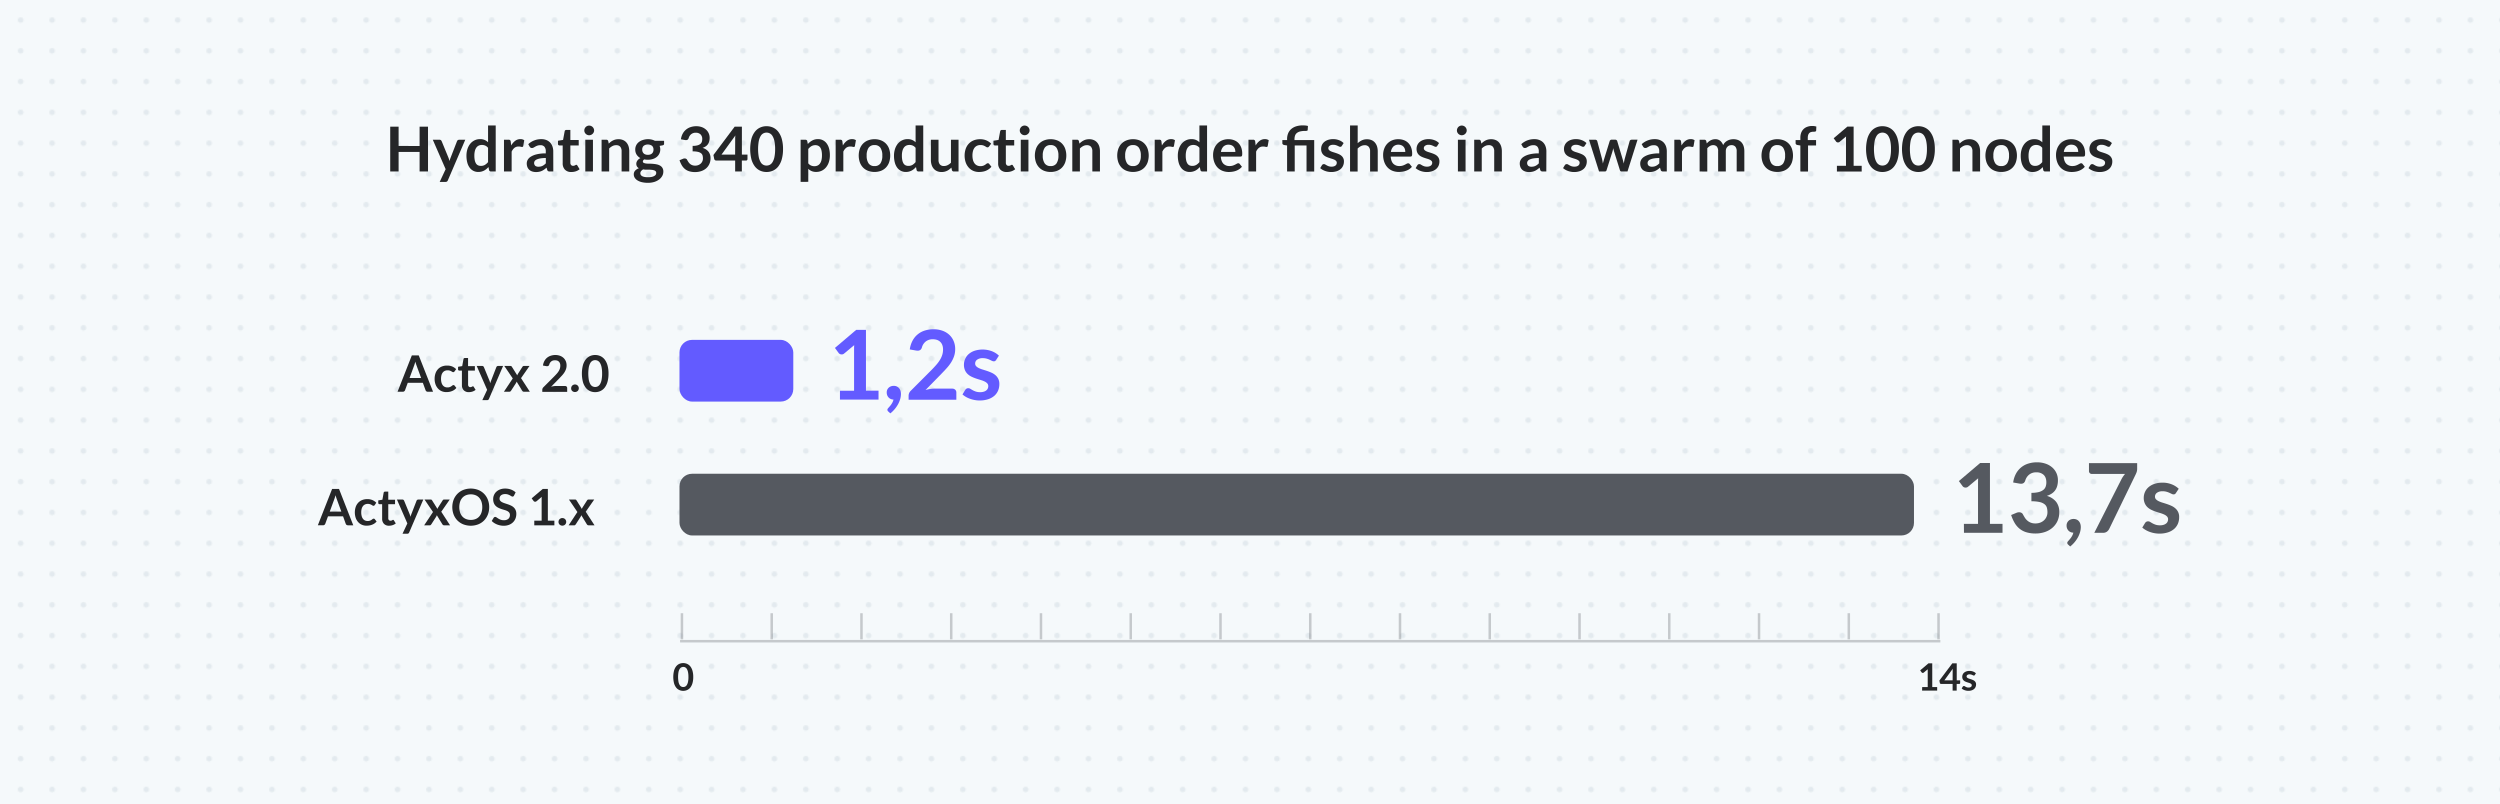 <svg xmlns="http://www.w3.org/2000/svg" xmlns:xlink="http://www.w3.org/1999/xlink" width="1990" height="640" viewBox="0 0 1990 640"><defs><pattern id="e35c3095-491d-4e7f-807a-e3bd991e9a4a" data-name="New Pattern" width="24.48" height="24.48" patternTransform="translate(379.2 -486.05) scale(1 0.98)" patternUnits="userSpaceOnUse" viewBox="0 0 24.48 24.48"><rect width="24.48" height="24.48" style="fill:none"/><circle cx="12.24" cy="12.24" r="2.24" style="fill:#7f96a5"/></pattern></defs><g id="ba802602-dd14-44c5-bca5-f175e26b3ef9" data-name="Layer 3"><rect x="-3.5" y="-5.09" width="1996.92" height="650.11" style="fill:#f5f9fb"/><rect width="1990" height="640" style="opacity:0.15;fill:url(#e35c3095-491d-4e7f-807a-e3bd991e9a4a)"/></g><g id="bd00e1cd-c19f-42ea-adeb-8d746160c524" data-name="abb6fa31-2e04-445e-9fd1-7671936e20d4"><path d="M340.7,136.51H334V120.93H317.29v15.58h-6.68V100.85h6.68v15.34H334V100.85h6.69Z" style="fill:#252628"/><path d="M356.53,143.47a2.43,2.43,0,0,1-.7,1,2.17,2.17,0,0,1-1.32.33H350l4.73-10.13-10.23-23.43h5.33a1.61,1.61,0,0,1,1.13.35,2.3,2.3,0,0,1,.59.78l5.4,13.12a11.78,11.78,0,0,1,.47,1.34c.13.46.25.92.35,1.38.13-.48.27-.94.43-1.38s.32-.9.51-1.36l5.08-13.1a1.81,1.81,0,0,1,1.67-1.13h4.89Z" style="fill:#252628"/><path d="M390.86,136.51a1.51,1.51,0,0,1-1.56-1.11l-.49-2.44a15.46,15.46,0,0,1-1.65,1.6,11,11,0,0,1-1.86,1.24,10,10,0,0,1-2.15.8,10.24,10.24,0,0,1-2.48.28,8.26,8.26,0,0,1-6.77-3.36,12,12,0,0,1-1.92-4.06,20.56,20.56,0,0,1-.68-5.53,17.2,17.2,0,0,1,.77-5.22,12.9,12.9,0,0,1,2.19-4.2,10.31,10.31,0,0,1,3.43-2.77,9.85,9.85,0,0,1,4.49-1,8.79,8.79,0,0,1,3.62.68,9.64,9.64,0,0,1,2.69,1.81V99.87h6.09v36.64Zm-8.12-4.46a6.16,6.16,0,0,0,3.23-.79,9.64,9.64,0,0,0,2.52-2.24V117.67a6,6,0,0,0-2.26-1.78,6.72,6.72,0,0,0-2.62-.51,6,6,0,0,0-2.51.51,4.91,4.91,0,0,0-1.89,1.57,7.69,7.69,0,0,0-1.2,2.66,15.3,15.3,0,0,0-.42,3.81,16.91,16.91,0,0,0,.36,3.77,7.56,7.56,0,0,0,1,2.51,4,4,0,0,0,1.63,1.41A5.31,5.31,0,0,0,382.74,132.05Z" style="fill:#252628"/><path d="M401.17,136.51v-25.3h3.57a1.87,1.87,0,0,1,1.31.35,1.94,1.94,0,0,1,.49,1.18l.37,3.06a12,12,0,0,1,3.18-3.7,6.67,6.67,0,0,1,4.1-1.36,5.3,5.3,0,0,1,3.1.86l-.78,4.57a1,1,0,0,1-.33.63,1.08,1.08,0,0,1-.66.18,4.37,4.37,0,0,1-1-.17,6.6,6.6,0,0,0-1.7-.17,5.15,5.15,0,0,0-3.26,1,8.13,8.13,0,0,0-2.29,3.07v15.76Z" style="fill:#252628"/><path d="M440.43,136.51h-2.74a2.86,2.86,0,0,1-1.36-.26,1.67,1.67,0,0,1-.74-1l-.54-1.81a18.79,18.79,0,0,1-1.89,1.52,11.1,11.1,0,0,1-1.91,1.1,9.44,9.44,0,0,1-2.09.66,12.5,12.5,0,0,1-2.47.23,9.67,9.67,0,0,1-3-.44,6.52,6.52,0,0,1-2.33-1.29,6,6,0,0,1-1.52-2.16,7.67,7.67,0,0,1-.54-3,6,6,0,0,1,.75-2.84,7.08,7.08,0,0,1,2.51-2.52,16,16,0,0,1,4.66-1.87,30,30,0,0,1,7.22-.74v-1.49a5.62,5.62,0,0,0-1.07-3.79,3.9,3.9,0,0,0-3.12-1.23,7.87,7.87,0,0,0-2.47.34,10.52,10.52,0,0,0-1.71.78c-.48.29-.93.55-1.34.78a2.75,2.75,0,0,1-1.36.34,1.73,1.73,0,0,1-1.06-.32,2.48,2.48,0,0,1-.72-.79l-1.1-1.94a15,15,0,0,1,10.53-4,10.08,10.08,0,0,1,3.95.73,8.43,8.43,0,0,1,2.95,2,8.6,8.6,0,0,1,1.84,3.1,11.84,11.84,0,0,1,.63,3.94Zm-11.84-3.8a7.87,7.87,0,0,0,1.73-.17,6.4,6.4,0,0,0,1.49-.51,7.32,7.32,0,0,0,1.35-.83,11.68,11.68,0,0,0,1.32-1.18v-4.24a25,25,0,0,0-4.45.34,11.46,11.46,0,0,0-2.87.86,3.65,3.65,0,0,0-1.54,1.21,3.06,3.06,0,0,0,.49,3.83A4.11,4.11,0,0,0,428.59,132.71Z" style="fill:#252628"/><path d="M454.73,136.91a6.64,6.64,0,0,1-5.06-1.87,7.15,7.15,0,0,1-1.77-5.14V115.77h-2.57a1.22,1.22,0,0,1-.85-.32,1.2,1.2,0,0,1-.35-1v-2.42l4.07-.66,1.28-6.91a1.21,1.21,0,0,1,.45-.76,1.46,1.46,0,0,1,.9-.27H454v8h6.66v4.34H454v13.71a2.7,2.7,0,0,0,.59,1.85,2,2,0,0,0,1.58.67,2.89,2.89,0,0,0,.95-.14,5.42,5.42,0,0,0,.67-.28l.5-.28a.88.88,0,0,1,.45-.14.7.7,0,0,1,.44.14,2.11,2.11,0,0,1,.37.4l1.82,3a9.15,9.15,0,0,1-3.05,1.68A11.37,11.37,0,0,1,454.73,136.91Z" style="fill:#252628"/><path d="M472.91,103.84a3.41,3.41,0,0,1-.33,1.48,3.79,3.79,0,0,1-.85,1.2,4,4,0,0,1-1.24.83,3.77,3.77,0,0,1-1.53.31,3.59,3.59,0,0,1-1.49-.31,4,4,0,0,1-2.05-2,3.54,3.54,0,0,1-.31-1.48,3.7,3.7,0,0,1,.31-1.53,4,4,0,0,1,.83-1.24,3.85,3.85,0,0,1,1.22-.82,3.59,3.59,0,0,1,1.49-.31,3.77,3.77,0,0,1,1.53.31,3.94,3.94,0,0,1,1.24.82,3.86,3.86,0,0,1,.85,1.24A3.56,3.56,0,0,1,472.91,103.84Zm-.92,7.37v25.3H465.9v-25.3Z" style="fill:#252628"/><path d="M478.87,136.51v-25.3h3.73a1.49,1.49,0,0,1,1.55,1.11l.42,2a13.41,13.41,0,0,1,1.61-1.43,10.85,10.85,0,0,1,1.81-1.11,9.05,9.05,0,0,1,2-.72,10.91,10.91,0,0,1,2.37-.25,9,9,0,0,1,3.67.71,7.28,7.28,0,0,1,2.68,2,8.83,8.83,0,0,1,1.63,3,12.92,12.92,0,0,1,.55,3.89v16.1h-6.09v-16.1a5.43,5.43,0,0,0-1.07-3.59,4,4,0,0,0-3.22-1.27,6.32,6.32,0,0,0-3,.72,10.63,10.63,0,0,0-2.62,1.94v18.3Z" style="fill:#252628"/><path d="M515.67,110.77a13.67,13.67,0,0,1,3.06.33,10.67,10.67,0,0,1,2.61,1h7.27v2.27a1.24,1.24,0,0,1-.29.89,1.79,1.79,0,0,1-1,.44l-2.27.42a8.23,8.23,0,0,1,.38,1.36,8.12,8.12,0,0,1,.14,1.5,7.41,7.41,0,0,1-.76,3.39,7.62,7.62,0,0,1-2.07,2.58,9.42,9.42,0,0,1-3.13,1.64,12.74,12.74,0,0,1-3.93.58,14.19,14.19,0,0,1-2.79-.27,2,2,0,0,0-1.18,1.61,1.18,1.18,0,0,0,.7,1.13,5.78,5.78,0,0,0,1.85.51,20.15,20.15,0,0,0,2.6.15c1,0,2,0,3,.13a22.51,22.51,0,0,1,3,.43,8.67,8.67,0,0,1,2.6,1,5.12,5.12,0,0,1,1.85,1.82,5.55,5.55,0,0,1,.7,3,7,7,0,0,1-.82,3.27,8.92,8.92,0,0,1-2.39,2.82,12.64,12.64,0,0,1-3.84,2,16.47,16.47,0,0,1-5.18.75,19.9,19.9,0,0,1-5-.55,11.59,11.59,0,0,1-3.52-1.48,6.47,6.47,0,0,1-2.08-2.13,5,5,0,0,1-.69-2.52,4.3,4.3,0,0,1,1.08-3,7.43,7.43,0,0,1,3-1.93,4.07,4.07,0,0,1-1.5-1.38,4,4,0,0,1-.57-2.24,3.51,3.51,0,0,1,.2-1.17,4.65,4.65,0,0,1,.6-1.2,5.88,5.88,0,0,1,1-1.12,7.22,7.22,0,0,1,1.46-.95,8,8,0,0,1-3-2.76,7.4,7.4,0,0,1-1.1-4,7.41,7.41,0,0,1,2.85-6,9.58,9.58,0,0,1,3.18-1.64A13.45,13.45,0,0,1,515.67,110.77Zm6.68,26.8a1.76,1.76,0,0,0-.44-1.23,2.86,2.86,0,0,0-1.21-.74,8.35,8.35,0,0,0-1.79-.39,16.65,16.65,0,0,0-2.17-.13h-2.37a10.08,10.08,0,0,1-2.35-.27,5.69,5.69,0,0,0-1.67,1.34,2.78,2.78,0,0,0-.63,1.79,2.5,2.5,0,0,0,.34,1.25,2.78,2.78,0,0,0,1.06,1,6.33,6.33,0,0,0,1.88.65,14.41,14.41,0,0,0,2.84.23,13.92,13.92,0,0,0,2.93-.26,7.11,7.11,0,0,0,2-.73A3.14,3.14,0,0,0,522,139,2.72,2.72,0,0,0,522.35,137.57Zm-6.68-14.33a5.87,5.87,0,0,0,2-.3,3.93,3.93,0,0,0,1.39-.85,3.6,3.6,0,0,0,.84-1.31,4.78,4.78,0,0,0,.29-1.68,4,4,0,0,0-1.13-3,5.7,5.7,0,0,0-6.73,0,4,4,0,0,0-1.12,3,4.69,4.69,0,0,0,.28,1.65,3.64,3.64,0,0,0,.84,1.32,3.83,3.83,0,0,0,1.41.87A5.85,5.85,0,0,0,515.67,123.24Z" style="fill:#252628"/><path d="M554.11,100.46a13.19,13.19,0,0,1,4.45.7,10.2,10.2,0,0,1,3.4,2,8.55,8.55,0,0,1,2.15,2.92,8.81,8.81,0,0,1,.76,3.63,10.37,10.37,0,0,1-.39,3,6.69,6.69,0,0,1-2.88,3.89,11.12,11.12,0,0,1-2.38,1.11,9.26,9.26,0,0,1,4.78,3.08,8.36,8.36,0,0,1,1.58,5.2,10.66,10.66,0,0,1-1,4.71,10,10,0,0,1-2.66,3.44,11.49,11.49,0,0,1-3.88,2.11,15,15,0,0,1-4.68.72,15.94,15.94,0,0,1-4.68-.62,10.31,10.31,0,0,1-3.48-1.82,11.11,11.11,0,0,1-2.51-3,19.38,19.38,0,0,1-1.78-4l2.69-1.11a3.48,3.48,0,0,1,1.4-.29,2.41,2.41,0,0,1,1.15.27,1.8,1.8,0,0,1,.78.79c.29.57.62,1.14,1,1.7a7,7,0,0,0,1.27,1.49,5.84,5.84,0,0,0,1.74,1.06,6.34,6.34,0,0,0,2.38.41,6.65,6.65,0,0,0,2.71-.51A6.05,6.05,0,0,0,558,130a5.38,5.38,0,0,0,1.16-1.81,5.72,5.72,0,0,0,.38-2,9.32,9.32,0,0,0-.27-2.33,3.42,3.42,0,0,0-1.14-1.79,6.18,6.18,0,0,0-2.47-1.16,17.87,17.87,0,0,0-4.33-.42v-4.36a14.43,14.43,0,0,0,3.72-.4,6.47,6.47,0,0,0,2.36-1.09,3.79,3.79,0,0,0,1.22-1.69,6.54,6.54,0,0,0,.34-2.17,5,5,0,0,0-1.38-3.84,5.31,5.31,0,0,0-3.77-1.29,5.58,5.58,0,0,0-3.6,1.14,6,6,0,0,0-2,3,2.74,2.74,0,0,1-.81,1.34,2.16,2.16,0,0,1-1.36.4,5.09,5.09,0,0,1-.84-.07l-3.2-.56a13,13,0,0,1,1.43-4.5,10.66,10.66,0,0,1,2.65-3.23,11,11,0,0,1,3.65-2A14.67,14.67,0,0,1,554.11,100.46Z" style="fill:#252628"/><path d="M590.54,123.07H595v3.53a1.21,1.21,0,0,1-.33.85,1.17,1.17,0,0,1-.93.36h-3.23v8.7h-5.33v-8.7h-15a1.66,1.66,0,0,1-1.09-.39,1.64,1.64,0,0,1-.59-.94l-.62-3.09,16.9-22.56h5.77Zm-5.33-11.66c0-.53,0-1.1,0-1.7s.09-1.25.17-1.9l-11.07,15.26h10.85Z" style="fill:#252628"/><path d="M623.29,118.68a29.4,29.4,0,0,1-1,8.1,16.78,16.78,0,0,1-2.76,5.69,11.27,11.27,0,0,1-4.17,3.34,12.39,12.39,0,0,1-5.19,1.1,12.23,12.23,0,0,1-5.17-1.1,11.15,11.15,0,0,1-4.13-3.34,16.58,16.58,0,0,1-2.74-5.69,34,34,0,0,1,0-16.21,16.47,16.47,0,0,1,2.74-5.67,11.06,11.06,0,0,1,4.13-3.34,12.08,12.08,0,0,1,5.17-1.1,12.24,12.24,0,0,1,5.19,1.1,11.18,11.18,0,0,1,4.17,3.34,16.67,16.67,0,0,1,2.76,5.67A29.37,29.37,0,0,1,623.29,118.68Zm-6.29,0a30,30,0,0,0-.57-6.41,12.75,12.75,0,0,0-1.52-4,5.46,5.46,0,0,0-2.18-2.11,5.67,5.67,0,0,0-2.56-.61,5.55,5.55,0,0,0-2.53.61,5.48,5.48,0,0,0-2.16,2.11,13,13,0,0,0-1.49,4,37,37,0,0,0,0,12.82,13,13,0,0,0,1.49,4,5.26,5.26,0,0,0,4.69,2.71,5.79,5.79,0,0,0,2.56-.6,5.6,5.6,0,0,0,2.18-2.11,12.72,12.72,0,0,0,1.52-4A30,30,0,0,0,617,118.68Z" style="fill:#252628"/><path d="M637.29,144.77V111.21H641a1.84,1.84,0,0,1,1,.27,1.25,1.25,0,0,1,.54.84l.49,2.34a12.76,12.76,0,0,1,3.52-2.83,9.46,9.46,0,0,1,4.65-1.09,8.34,8.34,0,0,1,3.78.86,8.43,8.43,0,0,1,3,2.51,12.14,12.14,0,0,1,1.93,4,20.43,20.43,0,0,1,.67,5.51,17.37,17.37,0,0,1-.76,5.26,12.92,12.92,0,0,1-2.18,4.19,10.1,10.1,0,0,1-3.43,2.77,9.92,9.92,0,0,1-4.5,1,8.37,8.37,0,0,1-6.32-2.46v10.35Zm11.84-29.22a6.23,6.23,0,0,0-3.24.8,9.57,9.57,0,0,0-2.51,2.26V130a5.82,5.82,0,0,0,2.26,1.79,6.74,6.74,0,0,0,2.63.51,6,6,0,0,0,2.5-.52,4.88,4.88,0,0,0,1.9-1.58,7.8,7.8,0,0,0,1.2-2.68,15.7,15.7,0,0,0,.41-3.81,16.87,16.87,0,0,0-.35-3.76,7.21,7.21,0,0,0-1-2.5,4.08,4.08,0,0,0-1.61-1.41A5.11,5.11,0,0,0,649.13,115.55Z" style="fill:#252628"/><path d="M665.18,136.51v-25.3h3.58a1.87,1.87,0,0,1,1.31.35,2,2,0,0,1,.49,1.18l.37,3.06a11.91,11.91,0,0,1,3.18-3.7,6.67,6.67,0,0,1,4.1-1.36,5.32,5.32,0,0,1,3.1.86l-.79,4.57a1,1,0,0,1-.32.63,1.08,1.08,0,0,1-.66.18,4.29,4.29,0,0,1-1-.17,6.63,6.63,0,0,0-1.71-.17,5.14,5.14,0,0,0-3.25,1,8.13,8.13,0,0,0-2.29,3.07v15.76Z" style="fill:#252628"/><path d="M696.13,110.81a13.89,13.89,0,0,1,5.15.92,11.18,11.18,0,0,1,3.93,2.59,11.42,11.42,0,0,1,2.51,4.09,16.92,16.92,0,0,1,0,10.83,11.82,11.82,0,0,1-2.51,4.12,11.09,11.09,0,0,1-3.93,2.61,15,15,0,0,1-10.3,0,11.12,11.12,0,0,1-4-2.61,11.88,11.88,0,0,1-2.54-4.12,16.74,16.74,0,0,1,0-10.83,11.48,11.48,0,0,1,2.54-4.09,11.21,11.21,0,0,1,4-2.59A13.93,13.93,0,0,1,696.13,110.81Zm0,21.39a5.37,5.37,0,0,0,4.68-2.12,10.68,10.68,0,0,0,1.51-6.22,10.77,10.77,0,0,0-1.51-6.24,5.34,5.34,0,0,0-4.68-2.14,5.42,5.42,0,0,0-4.73,2.15,10.71,10.71,0,0,0-1.53,6.23,10.57,10.57,0,0,0,1.53,6.2A5.42,5.42,0,0,0,696.13,132.2Z" style="fill:#252628"/><path d="M731.18,136.51a1.51,1.51,0,0,1-1.56-1.11l-.49-2.44a15.46,15.46,0,0,1-1.65,1.6,11,11,0,0,1-1.86,1.24,10,10,0,0,1-2.15.8,10.24,10.24,0,0,1-2.48.28,8.26,8.26,0,0,1-6.77-3.36,12,12,0,0,1-1.92-4.06,20.56,20.56,0,0,1-.68-5.53,17.2,17.2,0,0,1,.77-5.22,12.9,12.9,0,0,1,2.19-4.2,10.31,10.31,0,0,1,3.43-2.77,9.85,9.85,0,0,1,4.49-1,8.79,8.79,0,0,1,3.62.68,9.64,9.64,0,0,1,2.69,1.81V99.87h6.09v36.64Zm-8.12-4.46a6.16,6.16,0,0,0,3.23-.79,9.64,9.64,0,0,0,2.52-2.24V117.67a6,6,0,0,0-2.26-1.78,6.72,6.72,0,0,0-2.62-.51,6,6,0,0,0-2.51.51,4.91,4.91,0,0,0-1.89,1.57,7.69,7.69,0,0,0-1.2,2.66,15.3,15.3,0,0,0-.42,3.81,16.91,16.91,0,0,0,.36,3.77,7.56,7.56,0,0,0,1,2.51,4,4,0,0,0,1.63,1.41A5.31,5.31,0,0,0,723.06,132.05Z" style="fill:#252628"/><path d="M747.06,111.21v16.08a5.45,5.45,0,0,0,1.07,3.59,4,4,0,0,0,3.22,1.27,6.43,6.43,0,0,0,3-.71,10.12,10.12,0,0,0,2.61-1.93v-18.3H763v25.3h-3.73a1.49,1.49,0,0,1-1.55-1.11l-.42-2a16.65,16.65,0,0,1-1.63,1.44,9.21,9.21,0,0,1-1.79,1.11,9.47,9.47,0,0,1-2,.72,10.47,10.47,0,0,1-2.36.26,9,9,0,0,1-3.66-.71,7.36,7.36,0,0,1-2.68-2,8.77,8.77,0,0,1-1.64-3.05,12.86,12.86,0,0,1-.55-3.88V111.21Z" style="fill:#252628"/><path d="M787.31,116.56a3,3,0,0,1-.53.54,1.21,1.21,0,0,1-.76.2,1.67,1.67,0,0,1-.91-.28c-.29-.19-.65-.41-1.06-.64a7.79,7.79,0,0,0-1.47-.65,7,7,0,0,0-2.1-.28,6.43,6.43,0,0,0-2.82.58,5.4,5.4,0,0,0-2,1.67,7.44,7.44,0,0,0-1.19,2.62,13.78,13.78,0,0,0-.4,3.49,14,14,0,0,0,.43,3.6,7.76,7.76,0,0,0,1.25,2.65,5.31,5.31,0,0,0,2,1.63,6,6,0,0,0,2.62.56,6.41,6.41,0,0,0,2.35-.36,7.41,7.41,0,0,0,1.52-.79c.41-.29.77-.55,1.07-.79a1.64,1.64,0,0,1,1-.36,1.24,1.24,0,0,1,1.11.57l1.75,2.22a11,11,0,0,1-2.2,2,11.76,11.76,0,0,1-2.45,1.29,12.53,12.53,0,0,1-2.63.67,17.49,17.49,0,0,1-2.69.2,11.27,11.27,0,0,1-4.41-.87,10.31,10.31,0,0,1-3.61-2.56,12.16,12.16,0,0,1-2.45-4.1,17.21,17.21,0,0,1-.09-10.71,11.59,11.59,0,0,1,2.35-4.11,10.87,10.87,0,0,1,3.85-2.73,13.23,13.23,0,0,1,5.28-1,12.47,12.47,0,0,1,5,.92,12.23,12.23,0,0,1,3.84,2.61Z" style="fill:#252628"/><path d="M801.36,136.91a6.62,6.62,0,0,1-5.05-1.87,7.11,7.11,0,0,1-1.78-5.14V115.77H792a1.19,1.19,0,0,1-.85-.32,1.21,1.21,0,0,1-.36-1v-2.42l4.07-.66,1.28-6.91a1.22,1.22,0,0,1,.46-.76,1.42,1.42,0,0,1,.9-.27h3.15v8h6.66v4.34h-6.66v13.71a2.7,2.7,0,0,0,.59,1.85,2,2,0,0,0,1.58.67,2.84,2.84,0,0,0,1-.14,4.84,4.84,0,0,0,.67-.28c.19-.1.36-.19.5-.28a.88.88,0,0,1,.45-.14.68.68,0,0,1,.44.14,1.83,1.83,0,0,1,.37.4l1.83,3a9.3,9.3,0,0,1-3.06,1.68A11.32,11.32,0,0,1,801.36,136.91Z" style="fill:#252628"/><path d="M819.54,103.84a3.55,3.55,0,0,1-.32,1.48,4.06,4.06,0,0,1-2.1,2,3.77,3.77,0,0,1-1.53.31,3.62,3.62,0,0,1-1.49-.31,4,4,0,0,1-2.05-2,3.7,3.7,0,0,1-.31-1.48,3.87,3.87,0,0,1,.31-1.53,4,4,0,0,1,.83-1.24,3.85,3.85,0,0,1,1.22-.82,3.62,3.62,0,0,1,1.49-.31,3.77,3.77,0,0,1,1.53.31,4.11,4.11,0,0,1,1.25.82,4.2,4.2,0,0,1,.85,1.24A3.71,3.71,0,0,1,819.54,103.84Zm-.91,7.37v25.3h-6.1v-25.3Z" style="fill:#252628"/><path d="M836.31,110.81a13.84,13.84,0,0,1,5.14.92,11,11,0,0,1,3.93,2.59,11.3,11.3,0,0,1,2.52,4.09,16.92,16.92,0,0,1,0,10.83,11.69,11.69,0,0,1-2.52,4.12,10.92,10.92,0,0,1-3.93,2.61,13.83,13.83,0,0,1-5.14.91,14,14,0,0,1-5.16-.91,11.08,11.08,0,0,1-3.95-2.61,11.76,11.76,0,0,1-2.55-4.12,16.74,16.74,0,0,1,0-10.83,11.36,11.36,0,0,1,2.55-4.09,11.17,11.17,0,0,1,3.95-2.59A14,14,0,0,1,836.31,110.81Zm0,21.39a5.36,5.36,0,0,0,4.67-2.12,10.67,10.67,0,0,0,1.52-6.22,10.76,10.76,0,0,0-1.52-6.24,5.33,5.33,0,0,0-4.67-2.14,5.43,5.43,0,0,0-4.74,2.15,10.71,10.71,0,0,0-1.53,6.23,10.57,10.57,0,0,0,1.53,6.2A5.42,5.42,0,0,0,836.31,132.2Z" style="fill:#252628"/><path d="M853.55,136.51v-25.3h3.72a1.49,1.49,0,0,1,1.55,1.11l.42,2a12.76,12.76,0,0,1,1.62-1.43,10.37,10.37,0,0,1,1.8-1.11,9.05,9.05,0,0,1,2-.72,11,11,0,0,1,2.37-.25,9,9,0,0,1,3.67.71,7.28,7.28,0,0,1,2.68,2,8.83,8.83,0,0,1,1.63,3,12.92,12.92,0,0,1,.55,3.89v16.1H869.5v-16.1a5.43,5.43,0,0,0-1.07-3.59,4,4,0,0,0-3.22-1.27,6.32,6.32,0,0,0-3,.72,10.41,10.41,0,0,0-2.61,1.94v18.3Z" style="fill:#252628"/><path d="M901.91,110.81a13.84,13.84,0,0,1,5.14.92,11.09,11.09,0,0,1,3.93,2.59,11.44,11.44,0,0,1,2.52,4.09,17.1,17.1,0,0,1,0,10.83,11.84,11.84,0,0,1-2.52,4.12,11,11,0,0,1-3.93,2.61,15,15,0,0,1-10.3,0,11.21,11.21,0,0,1-4-2.61,11.88,11.88,0,0,1-2.54-4.12,16.74,16.74,0,0,1,0-10.83,11.48,11.48,0,0,1,2.54-4.09,11.3,11.3,0,0,1,4-2.59A13.94,13.94,0,0,1,901.91,110.81Zm0,21.39a5.36,5.36,0,0,0,4.67-2.12,10.67,10.67,0,0,0,1.52-6.22,10.76,10.76,0,0,0-1.52-6.24,5.33,5.33,0,0,0-4.67-2.14,5.43,5.43,0,0,0-4.74,2.15,10.71,10.71,0,0,0-1.53,6.23,10.57,10.57,0,0,0,1.53,6.2A5.42,5.42,0,0,0,901.91,132.2Z" style="fill:#252628"/><path d="M919.14,136.51v-25.3h3.58a1.89,1.89,0,0,1,1.31.35,2,2,0,0,1,.49,1.18l.37,3.06a11.78,11.78,0,0,1,3.18-3.7,6.66,6.66,0,0,1,4.09-1.36,5.33,5.33,0,0,1,3.11.86l-.79,4.57a1,1,0,0,1-.32.63,1.08,1.08,0,0,1-.66.18,4.29,4.29,0,0,1-1-.17,6.63,6.63,0,0,0-1.71-.17,5.14,5.14,0,0,0-3.25,1,8,8,0,0,0-2.29,3.07v15.76Z" style="fill:#252628"/><path d="M957.1,136.51a1.51,1.51,0,0,1-1.56-1.11l-.49-2.44a15.46,15.46,0,0,1-1.65,1.6,11,11,0,0,1-1.86,1.24,9.85,9.85,0,0,1-4.63,1.08,8.23,8.23,0,0,1-6.77-3.36,12,12,0,0,1-1.92-4.06,20.56,20.56,0,0,1-.68-5.53,17.51,17.51,0,0,1,.76-5.22,12.92,12.92,0,0,1,2.2-4.2,10.31,10.31,0,0,1,3.43-2.77,9.85,9.85,0,0,1,4.49-1,8.79,8.79,0,0,1,3.62.68,9.64,9.64,0,0,1,2.69,1.81V99.87h6.09v36.64ZM949,132.05a6.16,6.16,0,0,0,3.23-.79,9.64,9.64,0,0,0,2.52-2.24V117.67a6,6,0,0,0-2.26-1.78,6.72,6.72,0,0,0-2.62-.51,6,6,0,0,0-2.51.51,5,5,0,0,0-1.9,1.57,7.88,7.88,0,0,0-1.19,2.66,15.3,15.3,0,0,0-.42,3.81,16.91,16.91,0,0,0,.36,3.77,7.35,7.35,0,0,0,1,2.51,3.91,3.91,0,0,0,1.63,1.41A5.28,5.28,0,0,0,949,132.05Z" style="fill:#252628"/><path d="M977.86,110.81a12.25,12.25,0,0,1,4.4.77,9.64,9.64,0,0,1,3.47,2.23,10.34,10.34,0,0,1,2.27,3.6,13.66,13.66,0,0,1,.81,4.87,9.07,9.07,0,0,1-.06,1.15,1.92,1.92,0,0,1-.22.71.85.85,0,0,1-.43.37,1.78,1.78,0,0,1-.69.12H971.77q.27,3.88,2.1,5.72a6.53,6.53,0,0,0,4.83,1.82,8.33,8.33,0,0,0,2.55-.34,12,12,0,0,0,1.88-.77c.53-.28,1-.53,1.4-.76a2.38,2.38,0,0,1,1.17-.35,1.36,1.36,0,0,1,.65.15,1.41,1.41,0,0,1,.46.42l1.78,2.22a10.1,10.1,0,0,1-2.27,2,12.33,12.33,0,0,1-2.63,1.29,14.25,14.25,0,0,1-2.78.67,18.75,18.75,0,0,1-2.75.2,13.59,13.59,0,0,1-4.91-.87,11.16,11.16,0,0,1-4-2.59,12.34,12.34,0,0,1-2.63-4.24,16.25,16.25,0,0,1-1-5.86,14,14,0,0,1,.84-4.87,11.59,11.59,0,0,1,2.41-4,11.21,11.21,0,0,1,3.82-2.68A12.53,12.53,0,0,1,977.86,110.81Zm.12,4.37a5.63,5.63,0,0,0-4.16,1.5,7.42,7.42,0,0,0-1.93,4.27h11.45a7.71,7.71,0,0,0-.32-2.23,5.36,5.36,0,0,0-1-1.84,4.61,4.61,0,0,0-1.68-1.24A5.6,5.6,0,0,0,978,115.18Z" style="fill:#252628"/><path d="M993.77,136.51v-25.3h3.57a1.87,1.87,0,0,1,1.31.35,1.94,1.94,0,0,1,.49,1.18l.37,3.06a12,12,0,0,1,3.18-3.7,6.69,6.69,0,0,1,4.1-1.36,5.35,5.35,0,0,1,3.11.86l-.79,4.57a1,1,0,0,1-.32.63,1.13,1.13,0,0,1-.67.18,4.37,4.37,0,0,1-1-.17,6.6,6.6,0,0,0-1.7-.17,5.17,5.17,0,0,0-3.26,1,8.13,8.13,0,0,0-2.29,3.07v15.76Z" style="fill:#252628"/><path d="M1024.52,136.51V115.8l-2.2-.35a2.34,2.34,0,0,1-1.14-.49,1.29,1.29,0,0,1-.43-1v-2.49h3.77v-.81a11.91,11.91,0,0,1,.76-4.31,9.27,9.27,0,0,1,2.32-3.44,10.9,10.9,0,0,1,3.92-2.28,17.08,17.08,0,0,1,5.6-.82,19.19,19.19,0,0,1,2.12.11,9,9,0,0,1,1.88.36l-.2,3.15a.69.69,0,0,1-.62.68,7.78,7.78,0,0,1-1.4.11,16.22,16.22,0,0,0-4,.42,6.74,6.74,0,0,0-2.62,1.25,4.64,4.64,0,0,0-1.43,2.07,9,9,0,0,0-.43,2.89v.62h15.69v25.08H1040V115.77h-9.4v20.74Z" style="fill:#252628"/><path d="M1068.1,116.14a1.78,1.78,0,0,1-.52.56,1.41,1.41,0,0,1-.69.16,2.21,2.21,0,0,1-1-.25l-1.17-.55a11.06,11.06,0,0,0-1.52-.56,7.46,7.46,0,0,0-2-.25,4.69,4.69,0,0,0-2.84.77,2.36,2.36,0,0,0-1,2,1.89,1.89,0,0,0,.53,1.37,4.93,4.93,0,0,0,1.4,1,13.82,13.82,0,0,0,2,.75c.74.22,1.49.47,2.27.73a23.28,23.28,0,0,1,2.27.9,7.83,7.83,0,0,1,2,1.28,5.62,5.62,0,0,1,1.94,4.48,8.26,8.26,0,0,1-.67,3.36,7.32,7.32,0,0,1-1.95,2.67,9.21,9.21,0,0,1-3.17,1.75,14.6,14.6,0,0,1-6.88.39,14.51,14.51,0,0,1-2.39-.65,13.33,13.33,0,0,1-2.12-1,10.42,10.42,0,0,1-1.71-1.23l1.4-2.32a2.05,2.05,0,0,1,.64-.64,1.79,1.79,0,0,1,.94-.22,2,2,0,0,1,1.07.32c.34.21.73.44,1.18.69a9.56,9.56,0,0,0,1.56.69,7,7,0,0,0,2.28.32,5.92,5.92,0,0,0,1.86-.26,3.93,3.93,0,0,0,1.29-.68,2.65,2.65,0,0,0,.74-1,3,3,0,0,0,.23-1.15,2.05,2.05,0,0,0-.53-1.45,4.6,4.6,0,0,0-1.4-1,13.53,13.53,0,0,0-2-.75c-.75-.22-1.52-.47-2.3-.73a21.46,21.46,0,0,1-2.29-.92,8.17,8.17,0,0,1-2-1.35,6,6,0,0,1-1.4-2,6.83,6.83,0,0,1-.53-2.86,7.33,7.33,0,0,1,.61-3,7,7,0,0,1,1.82-2.45,8.92,8.92,0,0,1,3-1.68,12.4,12.4,0,0,1,4.13-.63,12.57,12.57,0,0,1,4.76.87,10.71,10.71,0,0,1,3.58,2.27Z" style="fill:#252628"/><path d="M1074.63,136.51V99.87h6.09V114a12.66,12.66,0,0,1,3.26-2.27,9.34,9.34,0,0,1,4.16-.87,9,9,0,0,1,3.68.71,7.28,7.28,0,0,1,2.68,2,8.81,8.81,0,0,1,1.62,3,12.92,12.92,0,0,1,.56,3.89v16.1h-6.09v-16.1a5.38,5.38,0,0,0-1.08-3.59,3.94,3.94,0,0,0-3.21-1.27,6.29,6.29,0,0,0-3,.72,10.27,10.27,0,0,0-2.62,1.94v18.3Z" style="fill:#252628"/><path d="M1113.13,110.81a12.29,12.29,0,0,1,4.4.77,9.6,9.6,0,0,1,3.46,2.23,10.2,10.2,0,0,1,2.27,3.6,13.66,13.66,0,0,1,.82,4.87,7.35,7.35,0,0,1-.07,1.15,1.75,1.75,0,0,1-.22.71.82.82,0,0,1-.43.37,1.71,1.71,0,0,1-.69.12H1107c.19,2.59.88,4.5,2.1,5.72a6.57,6.57,0,0,0,4.84,1.82,8.42,8.42,0,0,0,2.55-.34,11.86,11.86,0,0,0,1.87-.77c.54-.28,1-.53,1.41-.76A2.35,2.35,0,0,1,1121,130a1.29,1.29,0,0,1,.64.15,1.44,1.44,0,0,1,.47.42l1.77,2.22a10.05,10.05,0,0,1-2.26,2A12.57,12.57,0,0,1,1119,136a14.18,14.18,0,0,1-2.79.67,18.65,18.65,0,0,1-2.75.2,13.63,13.63,0,0,1-4.91-.87,11.12,11.12,0,0,1-3.94-2.59,12.21,12.21,0,0,1-2.64-4.24,16.48,16.48,0,0,1-1-5.86,14,14,0,0,1,.84-4.87,11.73,11.73,0,0,1,2.4-4,11.4,11.4,0,0,1,3.82-2.68A12.61,12.61,0,0,1,1113.13,110.81Zm.12,4.37a5.64,5.64,0,0,0-4.17,1.5,7.48,7.48,0,0,0-1.92,4.27h11.44a7.71,7.71,0,0,0-.32-2.23,5,5,0,0,0-1-1.84,4.65,4.65,0,0,0-1.67-1.24A5.66,5.66,0,0,0,1113.25,115.18Z" style="fill:#252628"/><path d="M1144.05,116.14a1.68,1.68,0,0,1-.52.56,1.41,1.41,0,0,1-.69.16,2.28,2.28,0,0,1-.95-.25c-.33-.16-.72-.35-1.17-.55a10.9,10.9,0,0,0-1.51-.56,7.46,7.46,0,0,0-2-.25,4.67,4.67,0,0,0-2.84.77,2.37,2.37,0,0,0-1,2,1.93,1.93,0,0,0,.53,1.37,5.14,5.14,0,0,0,1.41,1,13.24,13.24,0,0,0,2,.75c.74.22,1.5.47,2.27.73a22.32,22.32,0,0,1,2.27.9,8.07,8.07,0,0,1,2,1.28,6,6,0,0,1,1.4,1.86,5.86,5.86,0,0,1,.53,2.62,8.43,8.43,0,0,1-.66,3.36,7.56,7.56,0,0,1-2,2.67,9.3,9.3,0,0,1-3.17,1.75,13.66,13.66,0,0,1-4.33.63,13.44,13.44,0,0,1-2.55-.24,14.24,14.24,0,0,1-2.39-.65,12.93,12.93,0,0,1-2.12-1,11,11,0,0,1-1.72-1.23l1.41-2.32a2,2,0,0,1,.64-.64,1.79,1.79,0,0,1,.94-.22,2,2,0,0,1,1.07.32l1.17.69a10.1,10.1,0,0,0,1.57.69,7,7,0,0,0,2.28.32,6,6,0,0,0,1.86-.26,3.78,3.78,0,0,0,1.28-.68,2.45,2.45,0,0,0,.74-1,2.86,2.86,0,0,0,.24-1.15,2.05,2.05,0,0,0-.53-1.45,4.78,4.78,0,0,0-1.41-1,13.12,13.12,0,0,0-2-.75c-.75-.22-1.51-.47-2.29-.73a20.65,20.65,0,0,1-2.29-.92,8,8,0,0,1-2-1.35,6.22,6.22,0,0,1-1.41-2,7,7,0,0,1-.53-2.86,7.34,7.34,0,0,1,.62-3,7,7,0,0,1,1.81-2.45,9,9,0,0,1,3-1.68,12.36,12.36,0,0,1,4.13-.63,12.57,12.57,0,0,1,4.76.87,10.56,10.56,0,0,1,3.57,2.27Z" style="fill:#252628"/><path d="M1167.5,103.84a3.4,3.4,0,0,1-.32,1.48,4,4,0,0,1-.85,1.2,4.09,4.09,0,0,1-1.24.83,3.77,3.77,0,0,1-1.53.31,3.55,3.55,0,0,1-1.49-.31,4,4,0,0,1-1.23-.83,3.88,3.88,0,0,1-.82-1.2,3.54,3.54,0,0,1-.31-1.48,3.7,3.7,0,0,1,.31-1.53,3.94,3.94,0,0,1,.82-1.24,4,4,0,0,1,1.23-.82,3.55,3.55,0,0,1,1.49-.31,3.77,3.77,0,0,1,1.53.31,3.9,3.9,0,0,1,2.09,2.06A3.56,3.56,0,0,1,1167.5,103.84Zm-.91,7.37v25.3h-6.09v-25.3Z" style="fill:#252628"/><path d="M1173.47,136.51v-25.3h3.72a1.51,1.51,0,0,1,1.56,1.11l.42,2a13.41,13.41,0,0,1,1.61-1.43,11.18,11.18,0,0,1,1.8-1.11,9.13,9.13,0,0,1,2-.72,10.91,10.91,0,0,1,2.37-.25,9,9,0,0,1,3.67.71,7.28,7.28,0,0,1,2.68,2,8.81,8.81,0,0,1,1.62,3,12.92,12.92,0,0,1,.56,3.89v16.1h-6.09v-16.1a5.38,5.38,0,0,0-1.08-3.59,3.94,3.94,0,0,0-3.21-1.27,6.29,6.29,0,0,0-3,.72,10.45,10.45,0,0,0-2.62,1.94v18.3Z" style="fill:#252628"/><path d="M1230.86,136.51h-2.74a2.86,2.86,0,0,1-1.36-.26,1.67,1.67,0,0,1-.74-1l-.54-1.81a18.79,18.79,0,0,1-1.89,1.52,11.1,11.1,0,0,1-1.91,1.1,9.44,9.44,0,0,1-2.09.66,12.5,12.5,0,0,1-2.47.23,9.67,9.67,0,0,1-3-.44,6.52,6.52,0,0,1-2.33-1.29,6,6,0,0,1-1.52-2.16,7.67,7.67,0,0,1-.54-3,6,6,0,0,1,.75-2.84,7.17,7.17,0,0,1,2.51-2.52,16,16,0,0,1,4.66-1.87,30,30,0,0,1,7.22-.74v-1.49a5.62,5.62,0,0,0-1.07-3.79,3.9,3.9,0,0,0-3.12-1.23,7.8,7.8,0,0,0-2.46.34,10.26,10.26,0,0,0-1.72.78c-.48.29-.93.55-1.34.78a2.75,2.75,0,0,1-1.36.34,1.73,1.73,0,0,1-1.06-.32,2.34,2.34,0,0,1-.71-.79l-1.11-1.94a15,15,0,0,1,10.53-4,10,10,0,0,1,4,.73,8.34,8.34,0,0,1,3,2,8.6,8.6,0,0,1,1.84,3.1,11.84,11.84,0,0,1,.63,3.94Zm-11.84-3.8a7.87,7.87,0,0,0,1.73-.17,6.4,6.4,0,0,0,1.49-.51,7.32,7.32,0,0,0,1.35-.83,11.68,11.68,0,0,0,1.32-1.18v-4.24a25,25,0,0,0-4.45.34,11.46,11.46,0,0,0-2.87.86,3.65,3.65,0,0,0-1.54,1.21,3.06,3.06,0,0,0,.49,3.83A4.11,4.11,0,0,0,1219,132.71Z" style="fill:#252628"/><path d="M1261.39,116.14a1.78,1.78,0,0,1-.52.56,1.41,1.41,0,0,1-.69.16,2.24,2.24,0,0,1-1-.25l-1.17-.55a11.06,11.06,0,0,0-1.52-.56,7.46,7.46,0,0,0-2-.25,4.66,4.66,0,0,0-2.83.77,2.37,2.37,0,0,0-1,2,1.93,1.93,0,0,0,.53,1.37,4.85,4.85,0,0,0,1.41,1,13.24,13.24,0,0,0,2,.75c.74.22,1.5.47,2.27.73a23.28,23.28,0,0,1,2.27.9,7.83,7.83,0,0,1,2,1.28,5.88,5.88,0,0,1,1.41,1.86,6,6,0,0,1,.53,2.62,8.26,8.26,0,0,1-.67,3.36,7.41,7.41,0,0,1-1.94,2.67,9.4,9.4,0,0,1-3.17,1.75,13.66,13.66,0,0,1-4.33.63,13.44,13.44,0,0,1-2.55-.24,14.62,14.62,0,0,1-2.4-.65,13.33,13.33,0,0,1-2.12-1,10.42,10.42,0,0,1-1.71-1.23l1.4-2.32a2.08,2.08,0,0,1,.65-.64,1.76,1.76,0,0,1,.93-.22,2,2,0,0,1,1.08.32q.49.31,1.17.69a9.56,9.56,0,0,0,1.56.69,7,7,0,0,0,2.28.32,6,6,0,0,0,1.87-.26,4,4,0,0,0,1.28-.68,2.55,2.55,0,0,0,.74-1,3,3,0,0,0,.23-1.15,2,2,0,0,0-.53-1.45,4.6,4.6,0,0,0-1.4-1,13.53,13.53,0,0,0-2-.75c-.75-.22-1.51-.47-2.29-.73a21.62,21.62,0,0,1-2.3-.92,8.17,8.17,0,0,1-2-1.35,6,6,0,0,1-1.4-2,7,7,0,0,1-.53-2.86,7.18,7.18,0,0,1,.62-3,7,7,0,0,1,1.81-2.45,9,9,0,0,1,3-1.68,12.4,12.4,0,0,1,4.13-.63,12.53,12.53,0,0,1,4.76.87,10.71,10.71,0,0,1,3.58,2.27Z" style="fill:#252628"/><path d="M1264.84,111.21h4.83a2,2,0,0,1,1.16.32,1.38,1.38,0,0,1,.59.81l3.63,13.52c.2.74.36,1.46.48,2.17l.36,2.12c.18-.71.37-1.41.58-2.12s.42-1.43.65-2.17l4.19-13.57a1.54,1.54,0,0,1,.6-.81,1.73,1.73,0,0,1,1-.32h2.69a1.89,1.89,0,0,1,1.11.32,1.57,1.57,0,0,1,.59.81l4.14,13.81c.22.71.41,1.4.58,2.06s.34,1.34.51,2c.11-.7.24-1.41.38-2.12s.32-1.44.53-2.19l3.75-13.52a1.38,1.38,0,0,1,.59-.81,1.92,1.92,0,0,1,1.09-.32h4.61l-8,25.3h-4.9q-.79,0-1.14-1.08l-4.56-14.63c-.15-.47-.28-1-.41-1.44s-.22-1-.31-1.44c-.09.49-.2,1-.32,1.47s-.24,1-.39,1.46l-4.61,14.58a1.34,1.34,0,0,1-1.33,1.08h-4.67Z" style="fill:#252628"/><path d="M1326.76,136.51H1324a2.86,2.86,0,0,1-1.36-.26,1.64,1.64,0,0,1-.74-1l-.54-1.81a18.79,18.79,0,0,1-1.89,1.52,11.49,11.49,0,0,1-1.91,1.1,9.7,9.7,0,0,1-2.1.66,12.4,12.4,0,0,1-2.46.23,9.62,9.62,0,0,1-3-.44,6.44,6.44,0,0,1-2.33-1.29,5.91,5.91,0,0,1-1.52-2.16,7.67,7.67,0,0,1-.54-3,6,6,0,0,1,.75-2.84,7.13,7.13,0,0,1,2.5-2.52,16.11,16.11,0,0,1,4.67-1.87,29.9,29.9,0,0,1,7.22-.74v-1.49a5.68,5.68,0,0,0-1.07-3.79,3.93,3.93,0,0,0-3.12-1.23,7.87,7.87,0,0,0-2.47.34,9.79,9.79,0,0,0-1.71.78l-1.35.78a2.71,2.71,0,0,1-1.35.34,1.71,1.71,0,0,1-1.06-.32,2.37,2.37,0,0,1-.72-.79l-1.11-1.94a15,15,0,0,1,10.53-4,10.09,10.09,0,0,1,4,.73,8.43,8.43,0,0,1,3,2,8.75,8.75,0,0,1,1.84,3.1,12.1,12.1,0,0,1,.62,3.94Zm-11.83-3.8a7.72,7.72,0,0,0,1.72-.17,6.09,6.09,0,0,0,1.49-.51,7.4,7.4,0,0,0,1.36-.83,11.68,11.68,0,0,0,1.32-1.18v-4.24a24.94,24.94,0,0,0-4.45.34,11.46,11.46,0,0,0-2.87.86,3.68,3.68,0,0,0-1.55,1.21,2.76,2.76,0,0,0-.45,1.52,2.65,2.65,0,0,0,1,2.31A4.11,4.11,0,0,0,1314.93,132.71Z" style="fill:#252628"/><path d="M1332.76,136.51v-25.3h3.57a1.87,1.87,0,0,1,1.31.35,1.94,1.94,0,0,1,.49,1.18l.37,3.06a12,12,0,0,1,3.18-3.7,6.67,6.67,0,0,1,4.1-1.36,5.35,5.35,0,0,1,3.11.86l-.79,4.57a1,1,0,0,1-.32.63,1.13,1.13,0,0,1-.67.18,4.37,4.37,0,0,1-1-.17,6.6,6.6,0,0,0-1.7-.17,5.17,5.17,0,0,0-3.26,1,8.13,8.13,0,0,0-2.29,3.07v15.76Z" style="fill:#252628"/><path d="M1352.9,136.51v-25.3h3.73a1.49,1.49,0,0,1,1.55,1.11l.4,1.87a13.59,13.59,0,0,1,1.39-1.35,8.51,8.51,0,0,1,1.55-1.06,8.7,8.7,0,0,1,1.78-.71,8,8,0,0,1,2.08-.26,5.94,5.94,0,0,1,3.94,1.3,7.84,7.84,0,0,1,2.3,3.44,7.87,7.87,0,0,1,1.48-2.16,7.77,7.77,0,0,1,2-1.46,8.9,8.9,0,0,1,2.26-.84,10.85,10.85,0,0,1,2.4-.28,10.09,10.09,0,0,1,3.73.65,7.09,7.09,0,0,1,2.73,1.87,8.19,8.19,0,0,1,1.69,3,13,13,0,0,1,.58,4.07v16.1h-6.09v-16.1a5.4,5.4,0,0,0-1.06-3.64,3.91,3.91,0,0,0-3.11-1.22,4.76,4.76,0,0,0-1.74.32,4,4,0,0,0-1.4.93,4.19,4.19,0,0,0-1,1.51,5.93,5.93,0,0,0-.35,2.1v16.1h-6.11v-16.1a5.47,5.47,0,0,0-1-3.7,3.82,3.82,0,0,0-3-1.16,4.91,4.91,0,0,0-2.45.65A8.26,8.26,0,0,0,1359,118v18.52Z" style="fill:#252628"/><path d="M1414.75,110.81a13.89,13.89,0,0,1,5.15.92,11.18,11.18,0,0,1,3.93,2.59,11.58,11.58,0,0,1,2.52,4.09,17.1,17.1,0,0,1,0,10.83,12,12,0,0,1-2.52,4.12,11.09,11.09,0,0,1-3.93,2.61,15,15,0,0,1-10.3,0,11,11,0,0,1-4-2.61,11.88,11.88,0,0,1-2.54-4.12,16.74,16.74,0,0,1,0-10.83,11.48,11.48,0,0,1,2.54-4.09,11.12,11.12,0,0,1,4-2.59A13.89,13.89,0,0,1,1414.75,110.81Zm0,21.39a5.37,5.37,0,0,0,4.68-2.12,10.68,10.68,0,0,0,1.51-6.22,10.77,10.77,0,0,0-1.51-6.24,5.34,5.34,0,0,0-4.68-2.14,5.42,5.42,0,0,0-4.73,2.15,10.71,10.71,0,0,0-1.53,6.23,10.57,10.57,0,0,0,1.53,6.2A5.42,5.42,0,0,0,1414.75,132.2Z" style="fill:#252628"/><path d="M1433.08,136.51V115.8l-2.2-.35a2.34,2.34,0,0,1-1.14-.49,1.29,1.29,0,0,1-.44-1v-2.49h3.78v-1.87a11.07,11.07,0,0,1,.65-3.9,8,8,0,0,1,1.88-2.93,7.92,7.92,0,0,1,3-1.85,11.31,11.31,0,0,1,3.94-.64,11,11,0,0,1,3.26.46l-.13,3.06a.88.88,0,0,1-.66.89,5.15,5.15,0,0,1-1.43.17,7.15,7.15,0,0,0-1.94.24,3.16,3.16,0,0,0-1.44.81,3.84,3.84,0,0,0-.9,1.53,7.56,7.56,0,0,0-.31,2.35v1.68h6.59v4.34h-6.39v20.74Z" style="fill:#252628"/><path d="M1462.18,132h7.22V111.16c0-.81,0-1.65.08-2.54l-5.13,4.29a1.76,1.76,0,0,1-.66.37,2.14,2.14,0,0,1-.65.1,1.93,1.93,0,0,1-.9-.21,1.67,1.67,0,0,1-.6-.48l-1.93-2.64,10.88-9.25h5V132h6.42v4.56h-19.73Z" style="fill:#252628"/><path d="M1511.52,118.68a29,29,0,0,1-1,8.1,16.42,16.42,0,0,1-2.76,5.69,11.12,11.12,0,0,1-4.17,3.34,12.36,12.36,0,0,1-5.19,1.1,12.19,12.19,0,0,1-5.16-1.1,11.08,11.08,0,0,1-4.13-3.34,16.58,16.58,0,0,1-2.74-5.69,33.67,33.67,0,0,1,0-16.21,16.47,16.47,0,0,1,2.74-5.67,11,11,0,0,1,4.13-3.34,12,12,0,0,1,5.16-1.1,12.21,12.21,0,0,1,5.19,1.1,11,11,0,0,1,4.17,3.34,16.31,16.31,0,0,1,2.76,5.67A29,29,0,0,1,1511.52,118.68Zm-6.29,0a30.05,30.05,0,0,0-.56-6.41,13,13,0,0,0-1.52-4,5.46,5.46,0,0,0-2.18-2.11,5.68,5.68,0,0,0-2.57-.61,5.51,5.51,0,0,0-2.52.61,5.36,5.36,0,0,0-2.16,2.11,12.78,12.78,0,0,0-1.49,4,37,37,0,0,0,0,12.82,12.75,12.75,0,0,0,1.49,4,5.49,5.49,0,0,0,2.16,2.11,5.63,5.63,0,0,0,2.52.6,5.8,5.8,0,0,0,2.57-.6,5.6,5.6,0,0,0,2.18-2.11,13,13,0,0,0,1.52-4A30.05,30.05,0,0,0,1505.23,118.68Z" style="fill:#252628"/><path d="M1540.13,118.68a29,29,0,0,1-1,8.1,16.59,16.59,0,0,1-2.76,5.69,11.27,11.27,0,0,1-4.17,3.34,12.36,12.36,0,0,1-5.19,1.1,12.23,12.23,0,0,1-5.17-1.1,11.23,11.23,0,0,1-4.13-3.34,16.57,16.57,0,0,1-2.73-5.69,33.67,33.67,0,0,1,0-16.21,16.46,16.46,0,0,1,2.73-5.67,11.13,11.13,0,0,1,4.13-3.34,12.08,12.08,0,0,1,5.17-1.1,12.21,12.21,0,0,1,5.19,1.1,11.18,11.18,0,0,1,4.17,3.34,16.49,16.49,0,0,1,2.76,5.67A29,29,0,0,1,1540.13,118.68Zm-6.29,0a30,30,0,0,0-.57-6.41,12.76,12.76,0,0,0-1.51-4,5.48,5.48,0,0,0-2.19-2.11,5.64,5.64,0,0,0-2.56-.61,5.58,5.58,0,0,0-2.53.61,5.48,5.48,0,0,0-2.16,2.11,13,13,0,0,0-1.49,4,37.63,37.63,0,0,0,0,12.82,13,13,0,0,0,1.49,4,5.62,5.62,0,0,0,2.16,2.11,5.7,5.7,0,0,0,2.53.6,5.76,5.76,0,0,0,2.56-.6,5.62,5.62,0,0,0,2.19-2.11,12.73,12.73,0,0,0,1.51-4A30,30,0,0,0,1533.84,118.68Z" style="fill:#252628"/><path d="M1554.14,136.51v-25.3h3.72a1.49,1.49,0,0,1,1.55,1.11l.42,2a12.76,12.76,0,0,1,1.62-1.43,11.18,11.18,0,0,1,1.8-1.11,9.05,9.05,0,0,1,2-.72,11,11,0,0,1,2.37-.25,9.08,9.08,0,0,1,3.68.71,7.24,7.24,0,0,1,2.67,2,8.66,8.66,0,0,1,1.63,3,12.92,12.92,0,0,1,.55,3.89v16.1h-6.09v-16.1a5.43,5.43,0,0,0-1.07-3.59,4,4,0,0,0-3.22-1.27,6.32,6.32,0,0,0-3,.72,10.41,10.41,0,0,0-2.61,1.94v18.3Z" style="fill:#252628"/><path d="M1593,110.81a13.84,13.84,0,0,1,5.14.92,11,11,0,0,1,3.93,2.59,11.3,11.3,0,0,1,2.52,4.09,16.92,16.92,0,0,1,0,10.83,11.69,11.69,0,0,1-2.52,4.12,10.92,10.92,0,0,1-3.93,2.61,13.83,13.83,0,0,1-5.14.91,14,14,0,0,1-5.16-.91,11.08,11.08,0,0,1-4-2.61,11.9,11.9,0,0,1-2.55-4.12,16.92,16.92,0,0,1,0-10.83,11.5,11.5,0,0,1,2.55-4.09,11.17,11.17,0,0,1,4-2.59A14,14,0,0,1,1593,110.81Zm0,21.39a5.36,5.36,0,0,0,4.67-2.12,10.67,10.67,0,0,0,1.52-6.22,10.76,10.76,0,0,0-1.52-6.24,5.33,5.33,0,0,0-4.67-2.14,5.43,5.43,0,0,0-4.74,2.15,10.71,10.71,0,0,0-1.53,6.23,10.57,10.57,0,0,0,1.53,6.2A5.42,5.42,0,0,0,1593,132.2Z" style="fill:#252628"/><path d="M1628,136.51a1.49,1.49,0,0,1-1.55-1.11L1626,133a13.79,13.79,0,0,1-1.65,1.6,10.21,10.21,0,0,1-1.86,1.24,10,10,0,0,1-2.15.8,10.21,10.21,0,0,1-2.47.28,8.23,8.23,0,0,1-6.77-3.36,12.25,12.25,0,0,1-1.93-4.06,20.58,20.58,0,0,1-.67-5.53,17.2,17.2,0,0,1,.76-5.22,12.9,12.9,0,0,1,2.19-4.2,10.41,10.41,0,0,1,3.43-2.77,9.85,9.85,0,0,1,4.49-1,8.87,8.87,0,0,1,3.63.68,9.45,9.45,0,0,1,2.68,1.81V99.87h6.1v36.64Zm-8.11-4.46a6.21,6.21,0,0,0,3.23-.79,9.45,9.45,0,0,0,2.51-2.24V117.67a6,6,0,0,0-2.25-1.78,6.77,6.77,0,0,0-2.63-.51,6,6,0,0,0-2.5.51,4.94,4.94,0,0,0-1.9,1.57,7.69,7.69,0,0,0-1.2,2.66,15.3,15.3,0,0,0-.42,3.81,16.91,16.91,0,0,0,.36,3.77,7.56,7.56,0,0,0,1,2.51,4,4,0,0,0,1.63,1.41A5.32,5.32,0,0,0,1619.91,132.05Z" style="fill:#252628"/><path d="M1648.79,110.81a12.29,12.29,0,0,1,4.4.77,9.6,9.6,0,0,1,3.46,2.23,10.2,10.2,0,0,1,2.27,3.6,13.66,13.66,0,0,1,.82,4.87,8.83,8.83,0,0,1-.07,1.15,1.75,1.75,0,0,1-.22.71.85.85,0,0,1-.43.37,1.71,1.71,0,0,1-.69.12h-15.64c.19,2.59.88,4.5,2.1,5.72a6.56,6.56,0,0,0,4.83,1.82,8.45,8.45,0,0,0,2.56-.34,11.86,11.86,0,0,0,1.87-.77l1.41-.76a2.35,2.35,0,0,1,1.17-.35,1.32,1.32,0,0,1,.64.15,1.44,1.44,0,0,1,.47.42l1.77,2.22a9.89,9.89,0,0,1-2.27,2,12.26,12.26,0,0,1-2.62,1.29,14.18,14.18,0,0,1-2.79.67,18.65,18.65,0,0,1-2.75.2,13.63,13.63,0,0,1-4.91-.87,11.12,11.12,0,0,1-3.94-2.59,12.21,12.21,0,0,1-2.64-4.24,16.48,16.48,0,0,1-1-5.86,14,14,0,0,1,.84-4.87,11.57,11.57,0,0,1,2.4-4,11.3,11.3,0,0,1,3.82-2.68A12.58,12.58,0,0,1,1648.79,110.81Zm.12,4.37a5.64,5.64,0,0,0-4.17,1.5,7.48,7.48,0,0,0-1.92,4.27h11.44a7.71,7.71,0,0,0-.32-2.23,5,5,0,0,0-1-1.84,4.65,4.65,0,0,0-1.67-1.24A5.66,5.66,0,0,0,1648.91,115.18Z" style="fill:#252628"/><path d="M1679.71,116.14a1.68,1.68,0,0,1-.52.56,1.41,1.41,0,0,1-.69.16,2.28,2.28,0,0,1-1-.25l-1.17-.55a10.59,10.59,0,0,0-1.52-.56,7.35,7.35,0,0,0-2-.25,4.66,4.66,0,0,0-2.83.77,2.37,2.37,0,0,0-1,2,1.93,1.93,0,0,0,.53,1.37,5,5,0,0,0,1.41,1,13.24,13.24,0,0,0,2,.75c.74.22,1.5.47,2.27.73a22.32,22.32,0,0,1,2.27.9,8.07,8.07,0,0,1,2,1.28,6,6,0,0,1,1.4,1.86,5.86,5.86,0,0,1,.53,2.62,8.43,8.43,0,0,1-.66,3.36,7.56,7.56,0,0,1-2,2.67,9.3,9.3,0,0,1-3.17,1.75,13.66,13.66,0,0,1-4.33.63,13.44,13.44,0,0,1-2.55-.24,14.24,14.24,0,0,1-2.39-.65,12.93,12.93,0,0,1-2.12-1,11,11,0,0,1-1.72-1.23l1.41-2.32a2,2,0,0,1,.64-.64,1.79,1.79,0,0,1,.94-.22,2,2,0,0,1,1.07.32l1.17.69a9.69,9.69,0,0,0,1.57.69,7,7,0,0,0,2.28.32,6,6,0,0,0,1.86-.26,3.88,3.88,0,0,0,1.28-.68,2.45,2.45,0,0,0,.74-1,2.86,2.86,0,0,0,.24-1.15,2.05,2.05,0,0,0-.53-1.45,4.78,4.78,0,0,0-1.41-1,13.12,13.12,0,0,0-2-.75c-.75-.22-1.51-.47-2.29-.73a20.65,20.65,0,0,1-2.29-.92,8,8,0,0,1-2-1.35,6.07,6.07,0,0,1-1.41-2,7,7,0,0,1-.53-2.86,7.34,7.34,0,0,1,.62-3,7,7,0,0,1,1.81-2.45,9,9,0,0,1,3-1.68,12.36,12.36,0,0,1,4.13-.63,12.57,12.57,0,0,1,4.76.87,10.56,10.56,0,0,1,3.57,2.27Z" style="fill:#252628"/><path d="M344.7,311.82h-4.16a1.77,1.77,0,0,1-1.15-.35,1.93,1.93,0,0,1-.65-.87l-2.16-5.9h-12l-2.16,5.9a1.91,1.91,0,0,1-.63.84,1.73,1.73,0,0,1-1.15.38h-4.18l11.36-28.92h5.5ZM326,300.9h9.22l-3.52-9.62c-.16-.42-.34-.93-.53-1.51s-.38-1.21-.57-1.89c-.19.68-.37,1.32-.55,1.9s-.36,1.1-.53,1.54Z" style="fill:#252628"/><path d="M361.82,295.64a2.26,2.26,0,0,1-.43.44,1,1,0,0,1-.61.16A1.31,1.31,0,0,1,360,296l-.86-.52A7.06,7.06,0,0,0,358,295a5.57,5.57,0,0,0-1.71-.23,5.24,5.24,0,0,0-2.28.47,4.45,4.45,0,0,0-1.63,1.35,6.14,6.14,0,0,0-1,2.13,11.66,11.66,0,0,0-.32,2.83,11.18,11.18,0,0,0,.35,2.92,6.13,6.13,0,0,0,1,2.15,4.32,4.32,0,0,0,1.6,1.32,4.85,4.85,0,0,0,2.12.45,5.12,5.12,0,0,0,1.91-.29,5.42,5.42,0,0,0,1.23-.64c.33-.23.62-.44.87-.64a1.33,1.33,0,0,1,.83-.29,1,1,0,0,1,.9.46l1.42,1.8a8.92,8.92,0,0,1-1.78,1.61,9.23,9.23,0,0,1-2,1,9.81,9.81,0,0,1-2.13.55,14.64,14.64,0,0,1-2.18.16,9,9,0,0,1-3.58-.71,8.24,8.24,0,0,1-2.93-2.07,10,10,0,0,1-2-3.33,12.78,12.78,0,0,1-.73-4.49,13.19,13.19,0,0,1,.65-4.19,9.5,9.5,0,0,1,1.91-3.34,8.84,8.84,0,0,1,3.12-2.21A10.82,10.82,0,0,1,356,291a10.24,10.24,0,0,1,4,.74,10,10,0,0,1,3.11,2.12Z" style="fill:#252628"/><path d="M373.22,312.14a5.39,5.39,0,0,1-4.1-1.51,5.77,5.77,0,0,1-1.44-4.17V295H365.6a1,1,0,0,1-.69-.26,1,1,0,0,1-.29-.78v-2l3.3-.54,1-5.6a1,1,0,0,1,.37-.62,1.22,1.22,0,0,1,.73-.22h2.56v6.46H378V295h-5.4v11.12a2.18,2.18,0,0,0,.48,1.5,1.63,1.63,0,0,0,1.28.54,2.16,2.16,0,0,0,.77-.11,3.5,3.5,0,0,0,.54-.23c.15-.08.29-.15.41-.23a.72.72,0,0,1,.36-.11.57.57,0,0,1,.36.11,2.57,2.57,0,0,1,.3.33l1.48,2.4a7.39,7.39,0,0,1-2.48,1.36A9.12,9.12,0,0,1,373.22,312.14Z" style="fill:#252628"/><path d="M389.24,317.46a2,2,0,0,1-.57.79,1.74,1.74,0,0,1-1.07.27h-3.68l3.84-8.22-8.3-19h4.32a1.38,1.38,0,0,1,.92.28,2,2,0,0,1,.48.64l4.38,10.64a9.86,9.86,0,0,1,.38,1.08c.11.38.2.75.28,1.12.11-.38.22-.76.35-1.12s.26-.72.41-1.1l4.12-10.62a1.53,1.53,0,0,1,.53-.66,1.43,1.43,0,0,1,.83-.26h4Z" style="fill:#252628"/><path d="M408.16,301.24l-6.74-9.94h4.76a1.64,1.64,0,0,1,.8.15,1.37,1.37,0,0,1,.46.49l4.3,6.86a7.08,7.08,0,0,1,.25-.68,5.11,5.11,0,0,1,.37-.68l3.46-5.4a2,2,0,0,1,.5-.56,1.1,1.1,0,0,1,.64-.18h4.54L414.74,301l7,10.8H417a1.28,1.28,0,0,1-.87-.28,2.59,2.59,0,0,1-.55-.64l-4.36-7.14a3.91,3.91,0,0,1-.5,1.2l-3.84,5.94a3.22,3.22,0,0,1-.54.63,1.11,1.11,0,0,1-.8.29h-4.42Z" style="fill:#252628"/><path d="M442,282.58a11,11,0,0,1,3.66.59,8.43,8.43,0,0,1,2.84,1.67,7.68,7.68,0,0,1,1.84,2.6,8.42,8.42,0,0,1,.66,3.38,9.05,9.05,0,0,1-.47,3,12.73,12.73,0,0,1-1.26,2.6,17.9,17.9,0,0,1-1.85,2.4c-.71.78-1.45,1.56-2.22,2.36l-6.52,6.66a16.87,16.87,0,0,1,1.88-.43,10.91,10.91,0,0,1,1.76-.15h7.42a1.78,1.78,0,0,1,1.27.45,1.59,1.59,0,0,1,.47,1.19v3H431.66v-1.64a2.91,2.91,0,0,1,.88-2l8.78-8.8c.73-.74,1.39-1.46,2-2.14a14.8,14.8,0,0,0,1.46-2,9.33,9.33,0,0,0,.9-2A7.69,7.69,0,0,0,446,291a5.16,5.16,0,0,0-.3-1.83,3.52,3.52,0,0,0-2.19-2.14,5.23,5.23,0,0,0-1.73-.27,4.59,4.59,0,0,0-2.93.9,4.67,4.67,0,0,0-1.61,2.42,2,2,0,0,1-.66,1.09,1.84,1.84,0,0,1-1.12.33,4,4,0,0,1-.66-.06l-2.6-.46a10.65,10.65,0,0,1,1.16-3.65,8.78,8.78,0,0,1,2.15-2.62,9,9,0,0,1,3-1.58A11.89,11.89,0,0,1,442,282.58Z" style="fill:#252628"/><path d="M454.64,309.1a3,3,0,0,1,.23-1.18,2.74,2.74,0,0,1,.64-1,3.15,3.15,0,0,1,1-.64,3.07,3.07,0,0,1,2.38,0,2.94,2.94,0,0,1,1.6,1.6,3,3,0,0,1,.24,1.18,2.91,2.91,0,0,1-.24,1.19,3.05,3.05,0,0,1-.64.95,2.86,2.86,0,0,1-1,.63,3.19,3.19,0,0,1-2.38,0,2.81,2.81,0,0,1-1-.63,2.62,2.62,0,0,1-.64-.95A2.9,2.9,0,0,1,454.64,309.1Z" style="fill:#252628"/><path d="M484.38,297.36a23.7,23.7,0,0,1-.81,6.57,13.49,13.49,0,0,1-2.24,4.61,9,9,0,0,1-3.38,2.71,9.94,9.94,0,0,1-4.21.89,9.75,9.75,0,0,1-4.19-.89,8.85,8.85,0,0,1-3.35-2.71,13.29,13.29,0,0,1-2.22-4.61,27.42,27.42,0,0,1,0-13.15,13.42,13.42,0,0,1,2.22-4.6,9,9,0,0,1,3.35-2.71,9.9,9.9,0,0,1,4.19-.89,10.09,10.09,0,0,1,4.21.89,9.21,9.21,0,0,1,3.38,2.71,13.62,13.62,0,0,1,2.24,4.6A23.72,23.72,0,0,1,484.38,297.36Zm-5.1,0a25,25,0,0,0-.46-5.2,10.73,10.73,0,0,0-1.23-3.28,4.62,4.62,0,0,0-1.77-1.71,4.77,4.77,0,0,0-2.08-.49,4.65,4.65,0,0,0-2.05.49,4.45,4.45,0,0,0-1.75,1.71,10.5,10.5,0,0,0-1.21,3.28,30.27,30.27,0,0,0,0,10.4,10.31,10.31,0,0,0,1.21,3.28,4.32,4.32,0,0,0,1.75,1.71,4.51,4.51,0,0,0,2.05.49,4.64,4.64,0,0,0,2.08-.49,4.48,4.48,0,0,0,1.77-1.71,10.53,10.53,0,0,0,1.23-3.28A24.83,24.83,0,0,0,479.28,297.36Z" style="fill:#252628"/><path d="M281.2,418.14H277a1.83,1.83,0,0,1-1.15-.34,2,2,0,0,1-.65-.87L273.08,411h-12l-2.16,5.91a2,2,0,0,1-.63.84,1.8,1.8,0,0,1-1.15.37H253l11.36-28.92h5.5Zm-18.72-10.92h9.22l-3.52-9.62c-.16-.42-.34-.93-.53-1.51s-.39-1.21-.57-1.89c-.19.68-.37,1.32-.55,1.9s-.36,1.1-.53,1.54Z" style="fill:#252628"/><path d="M298.32,402a2.26,2.26,0,0,1-.43.44,1,1,0,0,1-.61.16,1.29,1.29,0,0,1-.74-.23l-.86-.52a7.43,7.43,0,0,0-1.19-.52,5.57,5.57,0,0,0-1.71-.23,5.24,5.24,0,0,0-2.28.47,4.37,4.37,0,0,0-1.63,1.35,6,6,0,0,0-1,2.13,11.18,11.18,0,0,0-.32,2.83,10.77,10.77,0,0,0,.35,2.92,6,6,0,0,0,1,2.15,4.32,4.32,0,0,0,1.6,1.32,4.82,4.82,0,0,0,2.12.45,5.15,5.15,0,0,0,1.91-.29,6.4,6.4,0,0,0,1.23-.63c.33-.24.62-.45.87-.65a1.31,1.31,0,0,1,.83-.29,1,1,0,0,1,.9.46l1.42,1.81a8.86,8.86,0,0,1-1.78,1.6,9,9,0,0,1-2,1,9.81,9.81,0,0,1-2.13.55,14.73,14.73,0,0,1-2.18.16,9,9,0,0,1-3.58-.71,8.24,8.24,0,0,1-2.93-2.07,9.68,9.68,0,0,1-2-3.32,14,14,0,0,1-.08-8.69,9.5,9.5,0,0,1,1.91-3.34,8.84,8.84,0,0,1,3.12-2.21,10.78,10.78,0,0,1,4.28-.8,10.28,10.28,0,0,1,4,.74,10,10,0,0,1,3.11,2.12Z" style="fill:#252628"/><path d="M309.71,418.47a5.36,5.36,0,0,1-4.09-1.52,5.77,5.77,0,0,1-1.44-4.17V401.32H302.1a.95.95,0,0,1-1-1v-2l3.3-.54,1-5.6a1,1,0,0,1,.36-.62,1.24,1.24,0,0,1,.73-.22h2.57v6.46h5.39v3.52h-5.39v11.12a2.1,2.1,0,0,0,.48,1.5,1.59,1.59,0,0,0,1.28.54,2.48,2.48,0,0,0,.77-.1,4.58,4.58,0,0,0,.54-.24l.41-.23a.65.65,0,0,1,.36-.1.56.56,0,0,1,.35.1,2,2,0,0,1,.31.33l1.48,2.4a7.59,7.59,0,0,1-2.48,1.37A9.52,9.52,0,0,1,309.71,418.47Z" style="fill:#252628"/><path d="M325.73,423.78a1.78,1.78,0,0,1-.57.79,1.67,1.67,0,0,1-1.07.28h-3.68l3.84-8.22-8.3-19h4.32a1.38,1.38,0,0,1,.92.28,1.72,1.72,0,0,1,.48.64l4.38,10.64a8.13,8.13,0,0,1,.38,1.08c.11.38.2.75.28,1.12.11-.38.23-.76.35-1.12s.27-.72.41-1.1l4.12-10.62a1.6,1.6,0,0,1,.53-.66,1.46,1.46,0,0,1,.83-.26h4Z" style="fill:#252628"/><path d="M344.65,407.56l-6.74-9.94h4.76a1.64,1.64,0,0,1,.8.15,1.29,1.29,0,0,1,.46.49l4.3,6.86a7.08,7.08,0,0,1,.25-.68,6.58,6.58,0,0,1,.37-.68l3.46-5.4a2,2,0,0,1,.5-.56,1.12,1.12,0,0,1,.64-.18H358l-6.76,9.72,7,10.8h-4.76a1.28,1.28,0,0,1-.87-.28,2.55,2.55,0,0,1-.55-.63l-4.36-7.15a3.68,3.68,0,0,1-.5,1.2l-3.84,6a2.83,2.83,0,0,1-.54.62,1.11,1.11,0,0,1-.8.29h-4.42Z" style="fill:#252628"/><path d="M389.41,403.68a15.94,15.94,0,0,1-1.06,5.89,14,14,0,0,1-3,4.7,13.47,13.47,0,0,1-4.62,3.08,16.55,16.55,0,0,1-12,0,13.65,13.65,0,0,1-4.64-3.08,14.14,14.14,0,0,1-3-4.7,16.89,16.89,0,0,1,0-11.78,14.1,14.1,0,0,1,3-4.69,13.67,13.67,0,0,1,4.64-3.09,16.62,16.62,0,0,1,12,0,13.5,13.5,0,0,1,7.6,7.77A16,16,0,0,1,389.41,403.68Zm-5.52,0a13.5,13.5,0,0,0-.63-4.27,9,9,0,0,0-1.81-3.21,7.75,7.75,0,0,0-2.87-2,10,10,0,0,0-3.81-.7,10.11,10.11,0,0,0-3.82.7,8,8,0,0,0-2.89,2,9.17,9.17,0,0,0-1.83,3.21,14.56,14.56,0,0,0,0,8.54,9,9,0,0,0,1.83,3.2,7.85,7.85,0,0,0,2.89,2,9.92,9.92,0,0,0,3.82.7,9.77,9.77,0,0,0,3.81-.7,7.61,7.61,0,0,0,2.87-2,8.85,8.85,0,0,0,1.81-3.2A13.45,13.45,0,0,0,383.89,403.68Z" style="fill:#252628"/><path d="M409.15,394.48a1.36,1.36,0,0,1-.51.62,1.27,1.27,0,0,1-.69.18,1.76,1.76,0,0,1-.9-.31l-1.18-.69a10,10,0,0,0-1.59-.69,6.83,6.83,0,0,0-2.15-.31,6.38,6.38,0,0,0-1.95.27,4.16,4.16,0,0,0-1.4.75,3.08,3.08,0,0,0-.85,1.15,3.93,3.93,0,0,0-.28,1.47,2.55,2.55,0,0,0,.57,1.7,4.74,4.74,0,0,0,1.51,1.16,13.81,13.81,0,0,0,2.14.86l2.45.81a23.73,23.73,0,0,1,2.45,1,8.37,8.37,0,0,1,2.14,1.44,6.48,6.48,0,0,1,1.51,2.13,7.4,7.4,0,0,1,.57,3.06,10,10,0,0,1-.67,3.68,8.37,8.37,0,0,1-2,3,9.08,9.08,0,0,1-3.15,2,11.52,11.52,0,0,1-4.26.74,13.08,13.08,0,0,1-2.72-.28,13.85,13.85,0,0,1-2.57-.76,14.72,14.72,0,0,1-2.3-1.2,11.34,11.34,0,0,1-1.91-1.57l1.56-2.57a2.2,2.2,0,0,1,.53-.48,1.38,1.38,0,0,1,.69-.19,1.85,1.85,0,0,1,1.08.42c.39.27.85.57,1.37.9a10.07,10.07,0,0,0,1.86.91,7.07,7.07,0,0,0,2.57.41,5.3,5.3,0,0,0,3.56-1.08,3.94,3.94,0,0,0,1.26-3.14,2.91,2.91,0,0,0-.57-1.86,4.61,4.61,0,0,0-1.51-1.21,11.79,11.79,0,0,0-2.14-.83c-.8-.22-1.61-.47-2.44-.74a19.28,19.28,0,0,1-2.44-1,7.88,7.88,0,0,1-2.14-1.46,6.74,6.74,0,0,1-1.51-2.25,8.57,8.57,0,0,1-.57-3.33,7.89,7.89,0,0,1,.63-3.08,8,8,0,0,1,1.84-2.66,9.27,9.27,0,0,1,3-1.86,11,11,0,0,1,4-.7,13.55,13.55,0,0,1,4.72.8,10.73,10.73,0,0,1,3.68,2.24Z" style="fill:#252628"/><path d="M425.29,414.44h5.86V397.58c0-.65,0-1.34.06-2.06L427.05,399a1.36,1.36,0,0,1-.53.3,1.63,1.63,0,0,1-.53.08,1.51,1.51,0,0,1-.73-.17,1.32,1.32,0,0,1-.49-.39l-1.56-2.14,8.82-7.5h4.06v25.26h5.2v3.7h-16Z" style="fill:#252628"/><path d="M444.57,415.43a3.19,3.19,0,0,1,.23-1.19,3,3,0,0,1,.64-1,3.63,3.63,0,0,1,1-.64,3.06,3.06,0,0,1,1.2-.24,2.93,2.93,0,0,1,1.18.24,3.16,3.16,0,0,1,1,.64,3,3,0,0,1,.64,1,3,3,0,0,1,.24,1.19,3,3,0,0,1-.88,2.13,2.67,2.67,0,0,1-1,.63,2.93,2.93,0,0,1-1.18.24,3.06,3.06,0,0,1-1.2-.24,3,3,0,0,1-1-.63,2.89,2.89,0,0,1-.64-.95A3.06,3.06,0,0,1,444.57,415.43Z" style="fill:#252628"/><path d="M459.61,407.56l-6.74-9.94h4.76a1.64,1.64,0,0,1,.8.15,1.29,1.29,0,0,1,.46.49l4.3,6.86a7.08,7.08,0,0,1,.25-.68,6.58,6.58,0,0,1,.37-.68l3.46-5.4a2,2,0,0,1,.5-.56,1.12,1.12,0,0,1,.64-.18H473l-6.76,9.72,7,10.8h-4.76a1.28,1.28,0,0,1-.87-.28,2.55,2.55,0,0,1-.55-.63l-4.36-7.15a3.68,3.68,0,0,1-.5,1.2l-3.84,6a2.83,2.83,0,0,1-.54.62,1.11,1.11,0,0,1-.8.29h-4.42Z" style="fill:#252628"/><rect x="540.87" y="270.54" width="90.59" height="49.12" rx="10" style="fill:#635bff"/><rect x="540.87" y="377.11" width="982.66" height="49.12" rx="10" style="fill:#555960"/><path d="M1563.26,417h11.24V384.67c0-1.25,0-2.57.11-3.95l-8,6.67a2.87,2.87,0,0,1-1,.58,3.6,3.6,0,0,1-1,.15,3.13,3.13,0,0,1-1.4-.32,2.73,2.73,0,0,1-.94-.75l-3-4.11,16.91-14.37H1584V417h10v7.1h-30.68Z" style="fill:#555960"/><path d="M1621.39,368a20.59,20.59,0,0,1,6.92,1.09,15.74,15.74,0,0,1,5.27,3,13.31,13.31,0,0,1,3.36,4.54,13.63,13.63,0,0,1,1.17,5.64,16.32,16.32,0,0,1-.6,4.66,10.85,10.85,0,0,1-1.72,3.51A10.59,10.59,0,0,1,1633,393a16.82,16.82,0,0,1-3.7,1.72,14.45,14.45,0,0,1,7.43,4.8,12.92,12.92,0,0,1,2.46,8.09,16.69,16.69,0,0,1-1.53,7.32,15.81,15.81,0,0,1-4.15,5.35,17.88,17.88,0,0,1-6,3.28,23.53,23.53,0,0,1-7.27,1.11,24.77,24.77,0,0,1-7.29-1,15.65,15.65,0,0,1-5.4-2.84,16.84,16.84,0,0,1-3.91-4.6,30.31,30.31,0,0,1-2.76-6.28l4.17-1.73a5.49,5.49,0,0,1,2.19-.46,3.69,3.69,0,0,1,1.78.42,2.82,2.82,0,0,1,1.21,1.23c.46.89,1,1.78,1.52,2.64a10.45,10.45,0,0,0,2,2.32,9.4,9.4,0,0,0,2.7,1.65,9.84,9.84,0,0,0,3.7.64,10.56,10.56,0,0,0,4.22-.79,9.11,9.11,0,0,0,3-2.05,8.36,8.36,0,0,0,1.8-2.82,8.65,8.65,0,0,0,.6-3.13,14.57,14.57,0,0,0-.42-3.62,5.4,5.4,0,0,0-1.77-2.78,9.46,9.46,0,0,0-3.85-1.8,28.09,28.09,0,0,0-6.73-.65V392.3a22.86,22.86,0,0,0,5.79-.61,9.89,9.89,0,0,0,3.66-1.71,5.76,5.76,0,0,0,1.9-2.63,10.05,10.05,0,0,0,.54-3.37q0-3.94-2.15-6a8.25,8.25,0,0,0-5.87-2,8.67,8.67,0,0,0-5.6,1.78,9.3,9.3,0,0,0-3.1,4.57,4.18,4.18,0,0,1-1.27,2.09,3.31,3.31,0,0,1-2.11.63,8.77,8.77,0,0,1-1.3-.11l-5-.87a20.49,20.49,0,0,1,2.22-7,16.54,16.54,0,0,1,9.8-8.05A22.53,22.53,0,0,1,1621.39,368Z" style="fill:#555960"/><path d="M1645,418.26a5,5,0,0,1,.4-2,5.11,5.11,0,0,1,1.13-1.65,5,5,0,0,1,1.77-1.11,6.14,6.14,0,0,1,2.26-.41,5.86,5.86,0,0,1,2.53.52,5.14,5.14,0,0,1,1.8,1.42,5.85,5.85,0,0,1,1.08,2.07,8.67,8.67,0,0,1,.34,2.47,14.38,14.38,0,0,1-.56,3.88,20.46,20.46,0,0,1-1.62,4.06,24,24,0,0,1-6.25,7.48l-1.65-1.5a1.78,1.78,0,0,1-.69-1.42,1.5,1.5,0,0,1,.21-.69,3.42,3.42,0,0,1,.51-.69c.29-.3.63-.68,1-1.13a17.08,17.08,0,0,0,1.23-1.53,15.59,15.59,0,0,0,1.13-1.88,8.84,8.84,0,0,0,.75-2.17,5.23,5.23,0,0,1-2.19-.44,5.07,5.07,0,0,1-1.71-1.21,5.68,5.68,0,0,1-1.11-1.8A6.14,6.14,0,0,1,1645,418.26Z" style="fill:#555960"/><path d="M1701.18,368.64v4.11a9.06,9.06,0,0,1-.4,3,17.75,17.75,0,0,1-.79,1.9l-21,43.25a6.65,6.65,0,0,1-1.84,2.28,5.12,5.12,0,0,1-3.22.94h-6.87l21.47-42.37a22.21,22.21,0,0,1,3-4.49H1665a2.22,2.22,0,0,1-2.18-2.18v-6.41Z" style="fill:#555960"/><path d="M1732.05,392.42a2.71,2.71,0,0,1-.81.86,2.14,2.14,0,0,1-1.07.25,3.34,3.34,0,0,1-1.48-.39l-1.82-.86a16.07,16.07,0,0,0-2.36-.86,11.1,11.1,0,0,0-3.12-.38,7.28,7.28,0,0,0-4.41,1.18,3.69,3.69,0,0,0-1.61,3.11,3,3,0,0,0,.82,2.13,7.41,7.41,0,0,0,2.19,1.51,19.85,19.85,0,0,0,3.08,1.17c1.15.35,2.33.72,3.53,1.13s2.38.88,3.53,1.4a12.19,12.19,0,0,1,3.08,2,8.72,8.72,0,0,1,3,7,13.05,13.05,0,0,1-1,5.23,11.45,11.45,0,0,1-3,4.14,14.19,14.19,0,0,1-4.93,2.72,21.29,21.29,0,0,1-6.73,1,21.79,21.79,0,0,1-4-.36,23.27,23.27,0,0,1-3.71-1,20,20,0,0,1-3.3-1.53,16.32,16.32,0,0,1-2.67-1.92l2.19-3.6a3,3,0,0,1,1-1,2.75,2.75,0,0,1,1.45-.35,3.08,3.08,0,0,1,1.67.5c.52.33,1.13.69,1.82,1.08a16.16,16.16,0,0,0,2.44,1.07,10.72,10.72,0,0,0,3.54.5,9.17,9.17,0,0,0,2.9-.41,5.86,5.86,0,0,0,2-1.05,3.86,3.86,0,0,0,1.15-1.51,4.45,4.45,0,0,0,.37-1.79,3.18,3.18,0,0,0-.83-2.26,7.16,7.16,0,0,0-2.18-1.53,20.26,20.26,0,0,0-3.11-1.17c-1.16-.35-2.35-.72-3.57-1.13a33.12,33.12,0,0,1-3.56-1.44,12.38,12.38,0,0,1-3.11-2.09,9.51,9.51,0,0,1-2.18-3.11,10.79,10.79,0,0,1-.83-4.44,11.34,11.34,0,0,1,1-4.61,10.88,10.88,0,0,1,2.82-3.81,13.94,13.94,0,0,1,4.64-2.61,19.34,19.34,0,0,1,6.42-1,19.54,19.54,0,0,1,7.4,1.35,16.65,16.65,0,0,1,5.56,3.52Z" style="fill:#555960"/><path d="M668.6,311.05h11.24V278.73c0-1.25,0-2.57.11-4l-8,6.67a2.83,2.83,0,0,1-1,.58,3.71,3.71,0,0,1-1,.15,3.13,3.13,0,0,1-1.4-.32,2.73,2.73,0,0,1-.94-.75l-3-4.11,16.91-14.37h7.79v48.42h10v7.1H668.6Z" style="fill:#635bff"/><path d="M705.83,312.32a5,5,0,0,1,1.53-3.66,5,5,0,0,1,1.77-1.11,6.14,6.14,0,0,1,2.26-.41,5.83,5.83,0,0,1,2.53.52,5.14,5.14,0,0,1,1.8,1.42,5.85,5.85,0,0,1,1.08,2.07,8.67,8.67,0,0,1,.34,2.47,14.75,14.75,0,0,1-.55,3.88,20.51,20.51,0,0,1-1.63,4.06,24,24,0,0,1-6.25,7.48l-1.65-1.5a1.78,1.78,0,0,1-.69-1.42,1.5,1.5,0,0,1,.21-.69,3.13,3.13,0,0,1,.52-.69l1-1.13a17.08,17.08,0,0,0,1.23-1.53,15.59,15.59,0,0,0,1.13-1.88,8.84,8.84,0,0,0,.75-2.17,5.26,5.26,0,0,1-2.19-.44,4.93,4.93,0,0,1-1.7-1.21,5.53,5.53,0,0,1-1.12-1.8A6.35,6.35,0,0,1,705.83,312.32Z" style="fill:#635bff"/><path d="M743.1,262.09a21,21,0,0,1,7,1.13,15.73,15.73,0,0,1,5.44,3.2,14.38,14.38,0,0,1,3.53,5,16.14,16.14,0,0,1,1.26,6.48,17.28,17.28,0,0,1-.9,5.67,23.64,23.64,0,0,1-2.41,5,33.94,33.94,0,0,1-3.55,4.6q-2,2.22-4.26,4.52l-12.49,12.77a29,29,0,0,1,3.6-.82,20,20,0,0,1,3.37-.29h14.23a3.39,3.39,0,0,1,2.43.86,3,3,0,0,1,.9,2.28v5.68h-38V315a5.43,5.43,0,0,1,.4-2,5.6,5.6,0,0,1,1.29-1.92l16.83-16.87q2.1-2.14,3.77-4.1a27.53,27.53,0,0,0,2.8-3.87,17.63,17.63,0,0,0,1.73-3.9,14.18,14.18,0,0,0,.59-4.16,9.92,9.92,0,0,0-.57-3.5,6.78,6.78,0,0,0-1.65-2.55,7.08,7.08,0,0,0-2.55-1.56,10.11,10.11,0,0,0-3.32-.51,8.83,8.83,0,0,0-5.61,1.72,9.07,9.07,0,0,0-3.09,4.64,3.8,3.8,0,0,1-1.27,2.09,3.46,3.46,0,0,1-2.14.63,8.5,8.5,0,0,1-1.27-.11l-5-.88a20.42,20.42,0,0,1,2.22-7,16.45,16.45,0,0,1,9.8-8.05A22.53,22.53,0,0,1,743.1,262.09Z" style="fill:#635bff"/><path d="M792.91,286.48a2.71,2.71,0,0,1-.81.86,2.14,2.14,0,0,1-1.07.25,3.37,3.37,0,0,1-1.48-.39l-1.82-.86a16.07,16.07,0,0,0-2.36-.86,11.1,11.1,0,0,0-3.12-.38,7.28,7.28,0,0,0-4.41,1.18,3.69,3.69,0,0,0-1.61,3.11,3,3,0,0,0,.82,2.13,7.41,7.41,0,0,0,2.19,1.51,19.85,19.85,0,0,0,3.08,1.17c1.15.35,2.33.72,3.53,1.13s2.38.88,3.53,1.4a12.42,12.42,0,0,1,3.09,2,9.34,9.34,0,0,1,2.18,2.89,9.2,9.2,0,0,1,.83,4.07,13.06,13.06,0,0,1-1,5.23,11.45,11.45,0,0,1-3,4.14,14.19,14.19,0,0,1-4.93,2.72,21.25,21.25,0,0,1-6.73,1,21.61,21.61,0,0,1-4-.36,23.69,23.69,0,0,1-3.72-1,20,20,0,0,1-3.3-1.53,16.32,16.32,0,0,1-2.67-1.92l2.19-3.6a3,3,0,0,1,1-1,2.78,2.78,0,0,1,1.45-.35,3.08,3.08,0,0,1,1.67.5c.53.33,1.13.69,1.82,1.08a16.16,16.16,0,0,0,2.44,1.07,10.74,10.74,0,0,0,3.55.5,9.15,9.15,0,0,0,2.89-.41,5.77,5.77,0,0,0,2-1.05,3.86,3.86,0,0,0,1.15-1.51,4.45,4.45,0,0,0,.37-1.79,3.18,3.18,0,0,0-.83-2.26,7,7,0,0,0-2.18-1.53,19.87,19.87,0,0,0-3.11-1.17c-1.16-.35-2.35-.72-3.56-1.13a32.47,32.47,0,0,1-3.57-1.44,12.15,12.15,0,0,1-3.1-2.09,9.39,9.39,0,0,1-2.19-3.11,10.8,10.8,0,0,1-.82-4.44,11.33,11.33,0,0,1,1-4.61,10.88,10.88,0,0,1,2.82-3.81,13.94,13.94,0,0,1,4.64-2.61,21.21,21.21,0,0,1,13.82.37,16.65,16.65,0,0,1,5.56,3.52Z" style="fill:#635bff"/><path d="M1530.06,546.93h4.4V534.29c0-.49,0-1,0-1.55l-3.12,2.61a1.14,1.14,0,0,1-.39.23,1.44,1.44,0,0,1-.4.06,1.14,1.14,0,0,1-.55-.13,1,1,0,0,1-.37-.29l-1.17-1.61,6.62-5.62h3v18.94h3.9v2.78h-12Z" style="fill:#252628"/><path d="M1557.56,541.53h2.73v2.15a.73.73,0,0,1-.2.51.71.71,0,0,1-.57.22h-2v5.3h-3.24v-5.3h-9.15a1,1,0,0,1-.66-.23,1,1,0,0,1-.36-.58l-.38-1.87L1554.05,528h3.51Zm-3.24-7.09c0-.32,0-.67,0-1s.05-.75.1-1.15l-6.73,9.28h6.6Z" style="fill:#252628"/><path d="M1571.94,537.32a.91.91,0,0,1-.31.33.77.77,0,0,1-.42.1,1.35,1.35,0,0,1-.58-.15l-.71-.33a6.12,6.12,0,0,0-.92-.34,4.5,4.5,0,0,0-1.23-.15,2.83,2.83,0,0,0-1.72.46,1.45,1.45,0,0,0-.63,1.22,1.18,1.18,0,0,0,.32.83,2.83,2.83,0,0,0,.86.59,8.62,8.62,0,0,0,1.2.46c.45.14.91.28,1.38.44s.93.35,1.38.55a4.74,4.74,0,0,1,1.21.78,3.39,3.39,0,0,1,1.18,2.72,5.1,5.1,0,0,1-.41,2,4.4,4.4,0,0,1-1.18,1.62,5.36,5.36,0,0,1-1.93,1.06,8.13,8.13,0,0,1-2.63.39,8.76,8.76,0,0,1-1.55-.14,9.8,9.8,0,0,1-1.46-.4,8.48,8.48,0,0,1-1.29-.6,6.45,6.45,0,0,1-1-.75l.85-1.41a1.21,1.21,0,0,1,.39-.39,1.09,1.09,0,0,1,.57-.14,1.24,1.24,0,0,1,.66.2c.2.13.44.27.71.42a6.57,6.57,0,0,0,.95.42,4.24,4.24,0,0,0,1.39.19,3.42,3.42,0,0,0,1.13-.16,2.21,2.21,0,0,0,.78-.41,1.48,1.48,0,0,0,.45-.59,1.68,1.68,0,0,0,.14-.7,1.21,1.21,0,0,0-.32-.88,2.8,2.8,0,0,0-.85-.6,7.79,7.79,0,0,0-1.22-.46c-.45-.14-.92-.28-1.39-.44a14.08,14.08,0,0,1-1.4-.56,4.87,4.87,0,0,1-1.21-.82,3.73,3.73,0,0,1-.86-1.22,4.33,4.33,0,0,1-.32-1.74,4.43,4.43,0,0,1,.37-1.8,4.13,4.13,0,0,1,1.11-1.49,5.63,5.63,0,0,1,1.81-1,7.44,7.44,0,0,1,2.51-.38,7.72,7.72,0,0,1,2.9.52,6.52,6.52,0,0,1,2.17,1.38Z" style="fill:#252628"/><path d="M551.82,538.86a17.62,17.62,0,0,1-.61,4.93,10.34,10.34,0,0,1-1.68,3.46,6.75,6.75,0,0,1-2.54,2,7.39,7.39,0,0,1-3.15.67,7.31,7.31,0,0,1-3.14-.67,6.69,6.69,0,0,1-2.52-2,10.14,10.14,0,0,1-1.66-3.46,20.55,20.55,0,0,1,0-9.86,10.08,10.08,0,0,1,1.66-3.45,6.82,6.82,0,0,1,2.52-2,7.46,7.46,0,0,1,3.14-.66,7.53,7.53,0,0,1,3.15.66,6.88,6.88,0,0,1,2.54,2,10.28,10.28,0,0,1,1.68,3.45A17.53,17.53,0,0,1,551.82,538.86Zm-3.83,0a18.38,18.38,0,0,0-.34-3.9,8,8,0,0,0-.92-2.46,3.43,3.43,0,0,0-1.33-1.28,3.57,3.57,0,0,0-1.56-.37,3.49,3.49,0,0,0-1.54.37A3.33,3.33,0,0,0,541,532.5a7.74,7.74,0,0,0-.91,2.46,22.54,22.54,0,0,0,0,7.8,7.74,7.74,0,0,0,.91,2.46,3.36,3.36,0,0,0,1.31,1.29,3.48,3.48,0,0,0,1.54.36,3.56,3.56,0,0,0,1.56-.36,3.46,3.46,0,0,0,1.33-1.29,8,8,0,0,0,.92-2.46A18.38,18.38,0,0,0,548,538.86Z" style="fill:#252628"/><line x1="542.83" y1="508.91" x2="542.83" y2="488.13" style="fill:none;stroke:#555960;stroke-miterlimit:10;stroke-width:2px;opacity:0.3"/><line x1="614.28" y1="508.91" x2="614.28" y2="488.13" style="fill:none;stroke:#555960;stroke-miterlimit:10;stroke-width:2px;opacity:0.3"/><line x1="685.73" y1="508.91" x2="685.73" y2="488.13" style="fill:none;stroke:#555960;stroke-miterlimit:10;stroke-width:2px;opacity:0.3"/><line x1="757.17" y1="508.91" x2="757.17" y2="488.13" style="fill:none;stroke:#555960;stroke-miterlimit:10;stroke-width:2px;opacity:0.3"/><line x1="828.62" y1="508.91" x2="828.62" y2="488.13" style="fill:none;stroke:#555960;stroke-miterlimit:10;stroke-width:2px;opacity:0.3"/><line x1="900.06" y1="508.91" x2="900.06" y2="488.13" style="fill:none;stroke:#555960;stroke-miterlimit:10;stroke-width:2px;opacity:0.3"/><line x1="971.51" y1="508.91" x2="971.51" y2="488.13" style="fill:none;stroke:#555960;stroke-miterlimit:10;stroke-width:2px;opacity:0.3"/><line x1="1042.96" y1="508.91" x2="1042.96" y2="488.13" style="fill:none;stroke:#555960;stroke-miterlimit:10;stroke-width:2px;opacity:0.3"/><line x1="1114.4" y1="508.91" x2="1114.4" y2="488.13" style="fill:none;stroke:#555960;stroke-miterlimit:10;stroke-width:2px;opacity:0.3"/><line x1="1185.85" y1="508.91" x2="1185.85" y2="488.13" style="fill:none;stroke:#555960;stroke-miterlimit:10;stroke-width:2px;opacity:0.3"/><line x1="1257.3" y1="508.91" x2="1257.3" y2="488.13" style="fill:none;stroke:#555960;stroke-miterlimit:10;stroke-width:2px;opacity:0.3"/><line x1="1328.74" y1="508.91" x2="1328.74" y2="488.13" style="fill:none;stroke:#555960;stroke-miterlimit:10;stroke-width:2px;opacity:0.3"/><line x1="1400.19" y1="508.91" x2="1400.19" y2="488.13" style="fill:none;stroke:#555960;stroke-miterlimit:10;stroke-width:2px;opacity:0.3"/><line x1="1471.64" y1="508.91" x2="1471.64" y2="488.13" style="fill:none;stroke:#555960;stroke-miterlimit:10;stroke-width:2px;opacity:0.3"/><line x1="1543.08" y1="508.91" x2="1543.08" y2="488.13" style="fill:none;stroke:#555960;stroke-miterlimit:10;stroke-width:2px;opacity:0.3"/><line x1="541.34" y1="510.39" x2="1544.52" y2="510.39" style="fill:none;stroke:#555960;stroke-miterlimit:10;stroke-width:2px;opacity:0.3"/></g></svg>
